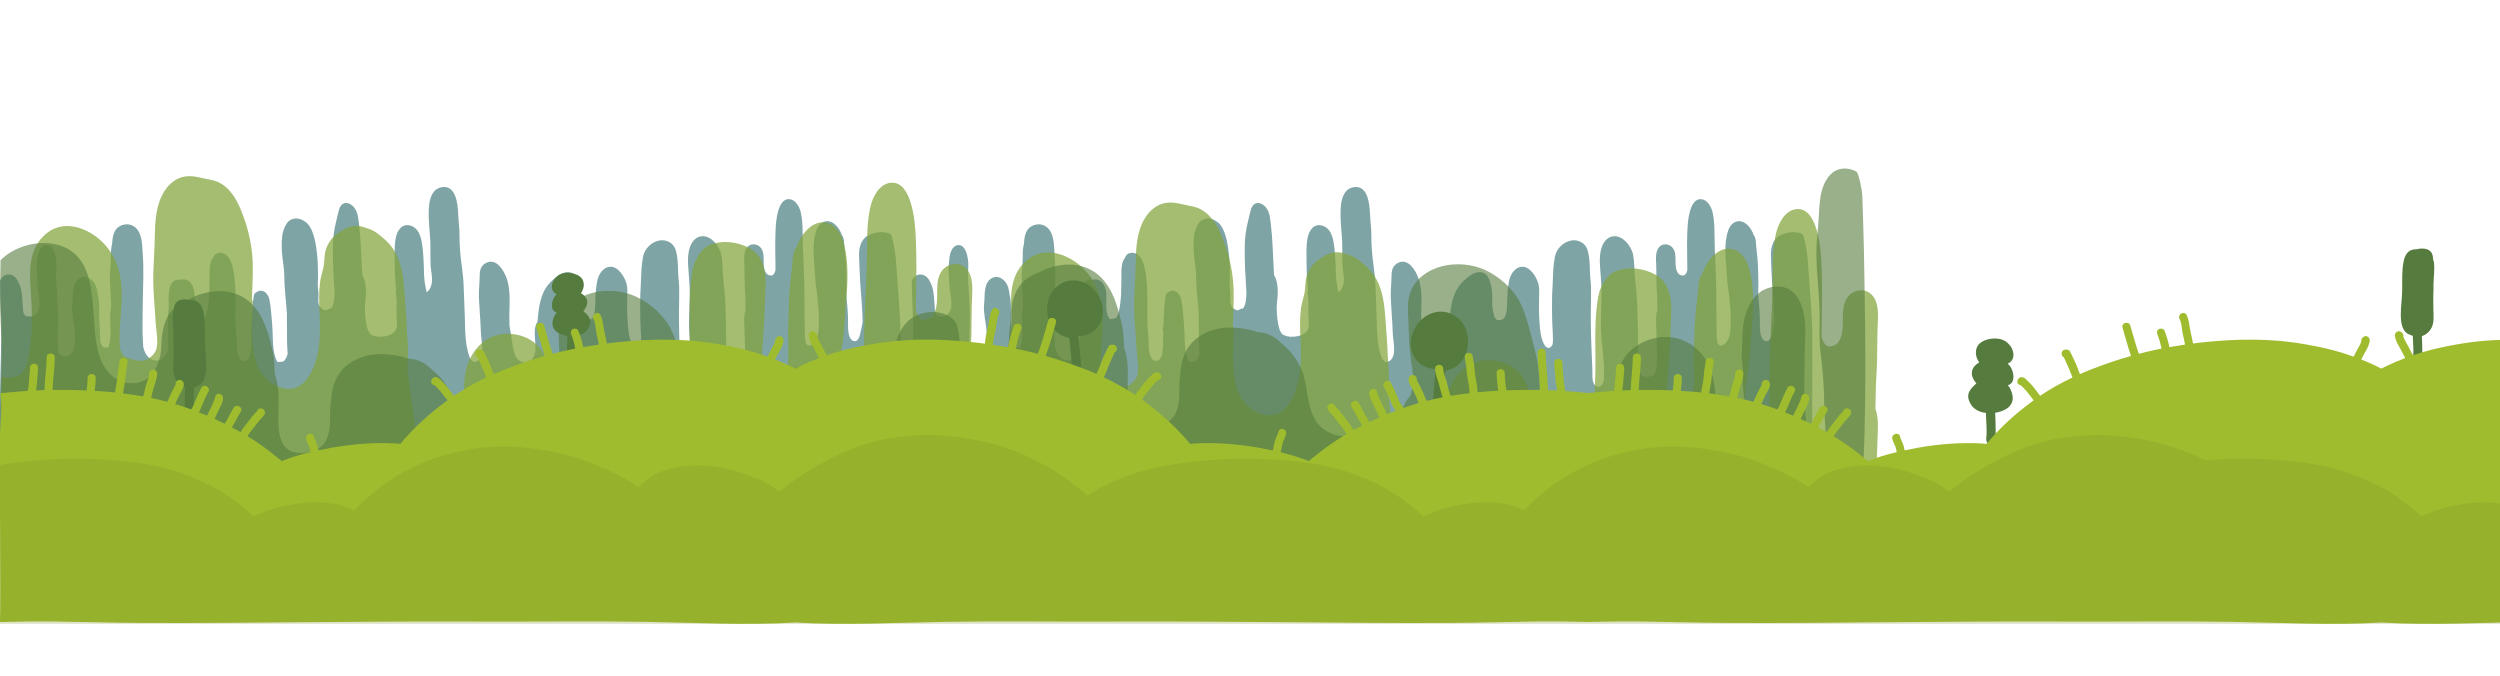 <?xml version="1.0" encoding="utf-8"?>
<!-- Generator: Adobe Illustrator 16.0.0, SVG Export Plug-In . SVG Version: 6.00 Build 0)  -->
<!DOCTYPE svg PUBLIC "-//W3C//DTD SVG 1.1//EN" "http://www.w3.org/Graphics/SVG/1.1/DTD/svg11.dtd">
<svg version="1.1" id="Layer_1" xmlns="http://www.w3.org/2000/svg" xmlns:xlink="http://www.w3.org/1999/xlink" x="0px" y="0px"
	 width="4435px" height="1200px" viewBox="0 0 4435 1200" enable-background="new 0 0 4435 1200" xml:space="preserve" class="scene-svg">
    <path class="parallax-item hills1" data-offset="3" fill="#7FA4A5" d="M3214.959,591.082c-0.727-43.68-5.319-87.169-8.029-130.745c-0.811-13.014-6.688-44.138-9.918-45.46
        c-12.915-5.29-27.931-3.383-39.956,3.226c-12.671,6.962-15.957,22.592-15.48,35.988c0.573,16.094,1.095,32.24,2.145,48.313
        c1.501,22.964,3.831,46.015,4.188,69.067c-1.548,7.188-2.667,14.427-4.557,21.548c-1.349,5.081-3.583,12.785-10.054,12.243
        c-6.888-0.58-9.731-9.787-10.518-15.521c-1.251-9.134-0.458-18.636-0.816-27.844c-0.392-10.037-1.156-20.022-2.291-30.003
        c-1.09-9.575-0.306-19.225-0.26-28.834c0.045-9.444-0.558-18.888-0.708-28.33c-0.167-10.332-1.236-20.856-2.435-31.114
        c-0.49-4.201-1.008-8.164-1.188-12.391c-0.193-4.559-0.788-9.217-3.188-13.18c-0.312-0.514-0.655-0.967-1.019-1.369
        c-0.413-1.195-0.854-2.389-1.354-3.574c-4.669-11.057-15.814-23.924-29.375-19.98c-9.21,2.677-13.826,12.534-16.019,21.216
        c-4.776,18.917-3.462,39.422-1.674,58.702c0.833,8.972,1.233,17.973,1.933,26.956c0.703,9.051,2.481,17.932,3.386,26.941
        c1.691,16.794,3.128,33.559,2.421,50.455c-0.476,11.319-1.473,26.946-11.974,33.617c-14.981,9.52-12.596-17.479-12.811-25.066
        c-1.086-38.437-0.099-76.897-2.123-115.308c-1.008-19.137-1.677-38.279-1.808-57.439c-0.082-11.884-0.53-23.672-3.052-35.319
        c-2.161-9.978-8.797-23.629-20.505-24.53c-11.46-0.88-16.863,11.211-19.612,20.374c-3.632,12.101-4.461,24.737-4.961,37.312
        c-0.679,17.054-0.508,34.146-0.216,51.214c-0.042,0.687-0.023,1.372,0.037,2.056c0.026,1.478,0.051,2.955,0.078,4.431
        c0.065,3.498,0.084,6.996,0.086,10.495c-0.375,1.496-0.845,2.926-1.39,4.161c-1.409,3.185-3.446,5.481-6.467,5.45
        c-3.02-0.03-6.646-1.456-8.478-3.957c-7.447-10.171-2.811-25.58-5.799-37.159c-2.168-8.399-8.204-14.103-16.938-14.272
        c-7.784-0.154-13.315,6.002-15.195,13.125c-2.258,8.56-1.061,17.942-0.833,26.708c0.27,10.342,0.204,20.686,0.449,31.027
        c0.25,10.565,1.307,20.993,1.313,31.568c0.003,4.833,0.121,9.651,0.257,14.471c-1.156,3.109-1.808,6.55-2.185,10.251
        c-0.606,5.957-0.083,12.474,0.078,18.468c0.188,7.031,0.38,14.077,0.711,21.103c0.644,13.71,0.842,27.518,0.699,41.235
        c-0.046,4.348-0.49,8.406-1.264,12.66c-0.683,3.764-2.401,9.263-5.689,11.651c-1.073,0.78-4.011,2.062-5.309,2.35
        c-1.323,0.293-2.794-0.19-4.17,0.066c-1.166,0.22-1.72,0.676-2.901,0.531c-4.701-0.579-8.349-2.473-10.277-6.774
        c-2.488-5.551-2.062-12.218-2.658-18.299c-0.729-7.425-1.088-15.017-1.245-22.481c-0.3-14.112-0.274-28.229-0.516-42.341
        c-0.25-14.61-0.746-29.169-1.342-43.763c-0.581-14.217-2.524-28.473-3.786-42.647c-1.208-13.576-0.631-27.008-3.254-40.431
        c-1.653-8.468-6.934-17.432-13.055-23.509c-5.894-5.848-13.482-10.04-21.733-9.309c-9.748,0.863-16.605,8.623-20.128,17.539
        c-4.186,10.588-4.621,23.327-3.865,34.553c0.854,12.645,2.058,25.25,2.618,37.923c1.189,26.838-2.134,53.515-0.65,80.347
        c1.453,26.253,6.487,52.915,5.074,79.215c-0.278,5.171-0.124,10.159-3.641,14.196c-2.516,2.891-6.272,4.296-10.056,2.262
        c-3.895-2.095-5.793-7.116-6.32-11.236c-0.738-5.754-0.21-11.774-0.472-17.569c-1.262-28.054-2.507-56.161-2.775-84.267
        c-0.138-14.384,0.091-28.709,0.315-43.088c0.102-6.543,0.152-13.052,0.027-19.595c-0.137-7.224-1.281-14.338-1.668-21.54
        c-0.619-11.584-0.288-23.001-2.229-34.455c-1.532-9.037-3.848-17.603-11.936-22.859c-17.433-11.328-39.892,1.475-46.563,19.119
        c-1.886,4.987-2.705,11.275-3.349,16.564c-0.747,6.15-1.431,12.404-1.511,18.603c-0.165,12.804-1.308,25.536-1.755,38.331
        c-0.472,13.41-0.13,26.96,0.007,40.379c0.141,13.727,1.577,27.463,1.47,41.167c-0.037,4.851-0.597,9.012-5.07,11.49
        c-1.36,0.752-0.585,1.245-2.191,1.304c-0.627,0.022-3.345-1.135-3.953-1.427c-2.241-1.07-3.979-4.293-5.156-6.563
        c-5.524-10.659-6.602-25.047-7.446-36.787c-0.997-13.872-1.133-27.783-0.871-41.694c0.194-10.346,1.389-21.646-2.408-31.519
        c-5.365-13.947-18.526-32.525-35.514-24.205c-3.621,1.775-7.481,5.787-9.615,9.164c-3.238,5.122-4.761,9.587-5.908,15.519
        c-2.357,12.181-2.921,24.417-3.121,36.842c-0.105,6.569-0.37,13.616-1.992,20.012c-0.979,3.861-2.606,7.807-6.062,9.652
        c-2.553,1.363-3.662,1.718-6.388,1.388c-3.499-0.424-3.393,0.621-5.703-2.138c-1.69-2.018-1.99-2.844-2.821-5.533
        c-0.782-2.525-1.347-5.029-1.906-7.649c-1.331-6.222-1.994-12.154-1.614-18.538c0.336-5.61,0.205-11.393-0.402-16.979
        c-1-9.181-2.994-19.501-8.114-27.25c-5.239-7.93-15.426-8.545-23.731-4.872c-8.537,3.777-16.029,10.625-22.339,17.364
        c-16.384,17.501-19.254,42.912-21.188,65.903c-0.065,0.78-0.118,1.561-0.179,2.342c-0.114,0.174-0.232,0.345-0.343,0.522
        c-5.797,9.371-4.934,20.517-4.083,31.198c0.896,11.255,2.434,25.497-5.18,34.924c-2.274,2.816-5.906,5.181-9.357,5.748
        c-4.43,0.734-7.368,0.004-11.346-1.98c-9.163-4.57-11.478-15.229-13.215-24.707c-2.309-12.613-3.75-25.347-6.264-37.93
        c-0.06-3.181-0.131-6.362-0.209-9.542c-0.575-23.099,3.005-48.334-3.545-70.928c-0.076-0.761-0.3-1.456-0.635-2.075
        c-0.272-0.849-0.555-1.694-0.857-2.534c-4.822-13.376-17.581-34.938-34.863-27.438c-9.653,4.188-12.693,12.443-12.731,22.375
        c-0.052,13.406-1.851,26.637-1.391,40.072c0.506,14.744,1.999,29.43,2.687,44.164c0.479,10.222,0.69,20.169,1.903,30.331
        c1.067,8.939,2.47,18.614,0.19,27.462c-1.383,5.371-5.701,11.395-11.752,11.837c-8.428,0.615-11.474-13.5-12.953-19.567
        c-3.188-13.06-4.138-26.642-4.584-40.042c-0.415-12.445-0.527-24.801-1.146-37.243c-0.709-14.235-1.001-28.488-1.674-42.724
        c-0.668-14.128-3-28.094-4.572-42.142c-1.543-13.786-2.587-27.645-2.508-41.523c0.077-13.549-1.962-26.771-2.458-40.252
        c-0.621-16.856-4.038-50.701-28.986-46.445c-24.428,4.167-23.603,37.888-23.064,56.358c0.394,13.585,2.205,27.076,2.693,40.655
        c0.502,13.916-0.131,27.85,0.545,41.765c0.593,12.179,5.228,26.166,0.229,37.993c-1.143,2.704-4.069,8.144-7.027,9.131
        c-0.229,0.076-0.395,0.146-0.52,0.209c0.069-0.156,0.103-0.391,0.018-0.725c-0.731-2.948-1.252-6.05-1.889-9.051
        c-2.801-13.171-2.676-26.817-3.058-40.226c-0.259-9.12-0.978-18.249-1.954-27.319c-1.55-14.39-4.381-34.257-19.992-40.077
        c-15.686-5.847-24.979,7.382-27.652,21.182c-2.819,14.546-1.943,29.328-1.906,44.049c0.034,13.59,0.639,27.213,1.752,40.758
        c0.242,2.943,0.57,5.906,0.931,8.878c-0.887,1.132-1.322,2.644-0.909,4.436c3.066,13.289,0.971,26.703,1.528,40.159
        c0.368,8.871,3.162,21.341-3.648,28.454c-5.091,5.318-13.218,7.916-20.276,8.382c-2.257,0.15-3.666,0.263-5.904,0.092
        c-0.978-0.075-2.062,0.468-2.954,0.357c-0.913-0.115-1.577-0.781-2.489-0.924c-0.85-0.136-1.619,0.29-2.441,0.073
        c-0.98-0.262-2.003-1.084-2.978-1.462c-0.679-0.266-1.169,0.108-1.843-0.18c-0.551-0.236-2.967-1.583-3.369-1.915
        c-3.07-2.532-5.127-7.826-6.179-11.691c-1.439-5.28-2.382-10.869-3.009-16.297c-0.769-6.646-1.264-12.872-1.161-19.588
        c0.078-5.127,0.701-10.293,1.25-15.346c1.329-12.275,1.117-26.125-3.58-37.638c-0.625-1.53-1.374-3.053-2.255-4.489
        c-0.15-2.338-0.301-4.676-0.446-7.015c-1.737-27.922-2.018-55.774-5.361-83.569c-1.126-9.362-1.868-19.634-7.309-27.658
        c-5.146-7.588-16.238-14.268-23.879-5.944c-2.958,3.222-4.271,7.83-5.263,11.988c-1.49,6.248-2.98,12.526-4.52,18.775
        c-3.49,14.161-5.114,28.551-5.324,43.119c-0.383,26.721,1.276,53.275,2.897,79.911c0.095,7.097-0.272,14.201-1.933,20.888
        c-0.775,3.125-2.031,6.346-4.219,8.672c-3.089,0.23-6.08,1.287-8.236,3.29c-4.506-0.187-9.089-2.815-11.467-6.436
        c-3.619-5.51-3.019-11.151-2.662-17.412c0.38-6.655-0.687-13.293-1.189-19.946c0.217-6.624,0.359-13.247,0.385-19.866
        c0.05-12.73-0.415-25.623-1.936-38.272c-1.386-11.521-2.93-22.947-6.812-33.934c-1.959-5.543-4.192-10.59-7.687-15.328
        c-3.246-4.402-7.695-7.326-12.6-9.602c-8.717-4.043-19.606-2.416-25.545,5.443c-4.964,6.568-8.006,15.792-9,23.92
        c-1.554,12.696-0.797,25.211,0.516,37.896c0.721,6.956,1.875,13.86,2.589,20.817c0.708,6.896,0.7,13.759,0.89,20.678
        c0.372,13.485,1.846,26.906,3.039,40.335c0.517,5.811,0.949,11.625,1.341,17.442c-0.121,9.5,0.118,19.045,0.2,28.498
        c0.114,13.163-0.189,26.331,0.941,39.463c0.101,1.166,0.186,2.332,0.264,3.496c-0.655,2.439-1.509,4.797-2.66,7.008
        c-0.963,1.85-2.7,4.517-4.829,6.564c-1.022,0.122-2.043,0.244-3.062,0.363c-1.819,0.216-4.537,0.602-7.11,0.68
        c-2.399-2.438-3.746-6.608-4.611-9.408c-1.513-4.895-2.506-9.969-3.046-15.064c-1.017-9.612-1.091-19.375-1.432-29.029
        c-0.357-10.147-1.26-20.129-2.167-30.229c-0.83-9.226-1.768-18.808-3.692-27.877c-1.432-6.747-6.71-14.393-14.256-14.941
        c-3.107-0.225-5.468,0.642-7.287,2.198c-0.956,0.197-1.873,0.534-2.625,1.132c-2.84,2.268-3.36,5.029-3.716,8.33
        c-0.56,5.205-1.639,10.371-1.951,15.56c-0.203,3.37-0.291,6.742-0.311,10.118c-1.081,8.341-0.74,17.045-1.161,25.217
        c-0.004,0.086-0.007,0.171-0.012,0.259c-1.492,1.676-2.177,4.157-1.021,6.764c0.215,0.484,0.42,0.973,0.616,1.464
        c0.019,0.062,0.035,0.128,0.054,0.19c-0.326,9.445-0.413,18.908-0.354,28.36c-1.014,7.221-1.08,15.616-5.613,21.548
        c-3.402,4.452-8.899,3.9-13.217,1.27c-1.841-2.238-2.665-5.066-3.961-7.752c-3.855-7.99-2.369-17.868-2.767-26.461
        c-0.454-9.833-2.061-19.615-2.287-29.446c-0.237-10.235-0.123-20.471-0.043-30.705c0.156-20.221,0.037-40.48-3.244-60.482
        c-1.816-11.07-4.902-25.434-14.806-32.23c-4.498-3.086-10.133-3.613-15.152-1.379c-3.307,1.472-5.311,4.444-6.638,7.744
        c-5.61,7.215-6.239,17.571-6.19,26.759c0.072,13.236-0.294,26.498-0.636,39.755c-0.206,2.747-0.44,5.493-0.729,8.237
        c-1.033,9.814-2.162,20.809-6.7,29.734c-0.273,0.535-0.582,1.111-0.929,1.688c-1.382,0.443-2.778,0.842-4.164,1.225
        c-2.158,0.593-4.369,1.135-6.603,1.363c-2.384-1.998-4.12-5.198-4.946-7.691c-3.875-11.719-1.21-25.167-2.079-37.27
        c-0.868-12.091-6.742-26.731-21.484-25.612c-1.219,0.093-2.282,0.384-3.217,0.821c-1.413-0.271-2.891-0.379-4.438-0.282
        c-16.351,1.024-17.022,24.243-16.831,36.187c0.072,4.476,0.45,8.856,0.195,13.35c-0.26,4.601-0.751,9.184-1.046,13.78
        c-0.62,9.664-0.34,19.429-0.305,29.112c0.04,10.965,0.024,21.929,0.003,32.894c-2.082,6.266-5.29,12.022-10.6,15.383
        c-2.714,1.718-5.749,2.577-8.815,2.716c-0.176-0.017-0.352-0.032-0.529-0.048c-1.639-0.141-3.304-0.28-4.962-0.469
        c-3.816-0.902-7.4-2.893-10.149-5.763c-4.606-4.805-7.109-11.368-8.748-17.886c-0.041-1.051-0.079-2.102-0.124-3.153
        c-0.337-7.756-0.741-15.508-1.156-23.258c-0.012-18.597,0.234-37.204,0.546-55.781c0.459-27.462,1.962-54.95-0.075-82.385
        c-1.266-17.048-0.481-42.934-19.135-51.126c-7.903-3.471-17.609-1.715-24.316,3.247c-5.731,4.239-8.651,11.506-9.764,18.375
        c-0.577,3.565-0.902,7.147-1.08,10.739c-0.501,2.055-0.882,3.915-1.141,5.438c-1.174,6.883-1.18,13.825-1.139,20.785
        c0.044,7.162-0.583,14.098-1.161,21.218c-1.119,13.792-0.012,27.288,0.792,41.045c0.471,8.042,0.854,16.085,1.011,24.132
        c-4.854,21.217,1.793,44.221-3.258,65.438c-0.427,1.795-0.952,3.646-1.618,5.454c-1.894,1.297-4.083,1.719-6.826,1.004
        c-4.435-1.155-6.479-5.374-7.713-9.94c-0.369-14.793-1.337-29.564-1.89-44.349c-0.492-13.174,0.835-26.912-2.674-39.738
        c-0.27-2.319-0.602-4.635-1.032-6.948c-1.43-7.708-4.141-14.448-10.322-19.585c-5.083-4.224-11.795-6.33-18.12-3.615
        c-15.35,6.591-14.523,26.404-15.095,40.18c-0.178,4.285-0.937,8.513-0.949,12.812c-0.014,4.962,0.563,9.911,1.256,14.813
        c0.188,3.154,0.575,6.337,1.356,9.363c0.975,6.763,1.871,13.521,2.278,20.372c0.778,13.101,2.144,36.837-13.781,41.886
        c-5.37,1.7-11.573-0.062-14.075-5.39c-1.66-3.537-1.561-7.567-1.898-11.4c-0.33-3.735-0.601-7.477-0.85-11.22
        c0.398-15.438,0.887-30.871,0.625-46.318c-0.375-22.009-1.721-43.979-3.287-65.93c0.125-5.585,0.361-11.181,0.676-16.796
        c0.542-9.601-0.688-20.381-4.455-29.273c-1.739-4.106-4.287-8.29-8.587-10.041c-4.325-1.763-9.002-0.562-12.351,2.593
        c-8.785,8.271-8.282,23.643-9.43,34.711c-0.478,4.619,0.103,9.382,0.424,14c0.377,5.427,0.402,10.85,0.681,16.277
        c0.52,10.152,2.707,20.119,3.568,30.23c0.77,9.044,0.061,18.061-6.844,24.686c-0.771,0.742-1.649,1.473-2.6,2.146
        c-1.878,0.667-3.92,1.046-6.095,1.091c-2.622,0.054-5.93,0.319-8.167-0.454c-0.626-0.217-1.338-0.677-2.07-1.252
        c-1.09-1.348-1.906-2.928-2.372-4.54c-1.12-3.879-1.089-8.354-1.394-12.366c-0.421-5.572-0.655-11.161-1.257-16.718
        c-0.615-5.667-1.322-11.351-3.021-16.814c-0.706-2.272-1.596-4.487-2.67-6.547c-3.082-8.365-9.518-15.927-18.802-15.669
        c-6.917,0.191-11.509,4.791-14.666,10.558c0.012,12.165,0.225,24.328,0.81,36.481c1.043,21.667,1.948,43.188,1.546,64.895
        c-0.094,5.059-0.206,10.115-0.327,15.17c-8.568,4.827-21.779,7.292-22.282-22.943c-0.728-43.68-5.319-87.169-8.029-130.745
        c-0.811-13.014-6.688-44.138-9.917-45.46c-12.916-5.29-27.932-3.383-39.957,3.226c-12.67,6.962-15.957,22.592-15.48,35.988
        c0.573,16.094,1.095,32.24,2.144,48.313c1.5,22.964,3.831,46.015,4.189,69.067c-1.548,7.188-2.667,14.427-4.557,21.548
        c-1.349,5.081-3.583,12.785-10.054,12.243c-6.887-0.58-9.731-9.787-10.517-15.521c-1.251-9.134-0.459-18.636-0.816-27.844
        c-0.392-10.037-1.156-20.022-2.292-30.003c-1.089-9.575-0.306-19.225-0.26-28.834c0.044-9.444-0.557-18.888-0.709-28.33
        c-0.166-10.332-1.235-20.856-2.433-31.114c-0.491-4.201-1.008-8.164-1.188-12.391c-0.194-4.559-0.789-9.217-3.19-13.18
        c-0.312-0.514-0.655-0.967-1.02-1.369c-0.412-1.195-0.851-2.389-1.352-3.574c-4.67-11.057-15.814-23.924-29.375-19.98
        c-9.209,2.677-13.826,12.534-16.019,21.216c-4.776,18.917-3.463,39.422-1.673,58.702c0.833,8.972,1.233,17.973,1.932,26.956
        c0.703,9.051,2.481,17.932,3.386,26.941c1.691,16.794,3.128,33.559,2.42,50.455c-0.476,11.319-1.473,26.946-11.973,33.617
        c-14.982,9.52-12.596-17.479-12.811-25.066c-1.087-38.437-0.098-76.897-2.123-115.308c-1.009-19.137-1.678-38.279-1.808-57.439
        c-0.081-11.884-0.531-23.672-3.052-35.319c-2.16-9.978-8.796-23.629-20.505-24.53c-11.459-0.88-16.863,11.211-19.612,20.374
        c-3.632,12.101-4.461,24.737-4.961,37.312c-0.678,17.054-0.508,34.146-0.215,51.214c-0.042,0.687-0.024,1.372,0.036,2.056
        c0.027,1.478,0.052,2.955,0.079,4.431c0.065,3.498,0.084,6.996,0.085,10.495c-0.374,1.496-0.843,2.926-1.389,4.161
        c-1.409,3.185-3.445,5.481-6.467,5.45c-3.02-0.03-6.646-1.456-8.476-3.957c-7.448-10.171-2.812-25.58-5.801-37.159
        c-2.168-8.399-8.203-14.103-16.938-14.272c-7.785-0.154-13.316,6.002-15.196,13.125c-2.257,8.56-1.06,17.942-0.833,26.708
        c0.269,10.342,0.204,20.686,0.448,31.027c0.25,10.565,1.307,20.993,1.313,31.568c0.004,4.833,0.122,9.651,0.258,14.471
        c-1.157,3.109-1.808,6.55-2.184,10.251c-0.606,5.957-0.083,12.474,0.077,18.468c0.188,7.031,0.38,14.077,0.71,21.103
        c0.644,13.71,0.842,27.518,0.7,41.235c-0.046,4.348-0.49,8.406-1.264,12.66c-0.683,3.764-2.401,9.263-5.69,11.651
        c-1.074,0.78-4.01,2.062-5.308,2.35c-1.324,0.293-2.794-0.19-4.17,0.066c-1.166,0.22-1.719,0.676-2.902,0.531
        c-4.701-0.579-8.348-2.473-10.275-6.774c-2.49-5.551-2.063-12.218-2.66-18.299c-0.729-7.425-1.086-15.017-1.246-22.481
        c-0.298-14.112-0.274-28.229-0.517-42.341c-0.25-14.61-0.746-29.169-1.342-43.763c-0.58-14.217-2.523-28.473-3.786-42.647
        c-1.207-13.576-0.63-27.008-3.253-40.431c-1.654-8.468-6.935-17.432-13.056-23.509c-5.893-5.848-13.482-10.04-21.733-9.309
        c-9.748,0.863-16.604,8.623-20.128,17.539c-4.186,10.588-4.621,23.327-3.865,34.553c0.852,12.645,2.057,25.25,2.618,37.923
        c1.188,26.838-2.135,53.515-0.651,80.347c1.453,26.253,6.488,52.915,5.074,79.215c-0.278,5.171-0.123,10.159-3.639,14.196
        c-2.516,2.891-6.273,4.296-10.056,2.262c-3.895-2.095-5.792-7.116-6.32-11.236c-0.738-5.754-0.209-11.774-0.471-17.569
        c-1.263-28.054-2.508-56.161-2.776-84.267c-0.138-14.384,0.091-28.709,0.315-43.088c0.103-6.543,0.153-13.052,0.029-19.595
        c-0.138-7.224-1.281-14.338-1.667-21.54c-0.621-11.584-0.289-23.001-2.23-34.455c-1.533-9.037-3.848-17.603-11.937-22.859
        c-17.432-11.328-39.891,1.475-46.563,19.119c-1.886,4.987-2.704,11.275-3.347,16.564c-0.748,6.15-1.431,12.404-1.511,18.603
        c-0.165,12.804-1.308,25.536-1.755,38.331c-0.471,13.41-0.13,26.96,0.008,40.379c0.14,13.727,1.576,27.463,1.47,41.167
        c-0.037,4.851-0.597,9.012-5.071,11.49c-1.36,0.752-0.584,1.245-2.192,1.304c-0.626,0.022-3.343-1.135-3.952-1.427
        c-2.242-1.07-3.98-4.293-5.156-6.563c-5.524-10.659-6.602-25.047-7.446-36.787c-0.997-13.872-1.133-27.783-0.872-41.694
        c0.196-10.346,1.39-21.646-2.408-31.519c-5.366-13.947-18.528-32.525-35.513-24.205c-3.622,1.775-7.48,5.787-9.616,9.164
        c-3.238,5.122-4.76,9.587-5.908,15.519c-2.357,12.181-2.92,24.417-3.12,36.842c-0.106,6.569-0.371,13.616-1.993,20.012
        c-0.98,3.861-2.607,7.807-6.062,9.652c-2.554,1.363-3.663,1.718-6.388,1.388c-3.498-0.424-3.392,0.621-5.704-2.138
        c-1.689-2.018-1.989-2.844-2.821-5.533c-0.782-2.525-1.345-5.029-1.906-7.649c-1.33-6.222-1.994-12.154-1.613-18.538
        c0.334-5.61,0.204-11.393-0.404-16.979c-1-9.181-2.994-19.501-8.113-27.25c-5.24-7.93-15.426-8.545-23.733-4.872
        c-8.537,3.777-16.03,10.625-22.338,17.364c-16.383,17.501-19.254,42.912-21.188,65.903c-0.065,0.78-0.119,1.561-0.179,2.342
        c-0.114,0.174-0.232,0.345-0.342,0.522c-5.796,9.371-4.934,20.517-4.083,31.198c0.896,11.255,2.434,25.497-5.179,34.924
        c-2.275,2.816-5.907,5.181-9.358,5.748c-4.431,0.734-7.369,0.004-11.347-1.98c-9.163-4.57-11.479-15.229-13.214-24.707
        c-2.31-12.613-3.75-25.347-6.263-37.93c-0.06-3.181-0.132-6.362-0.21-9.542c-0.576-23.099,3.005-48.334-3.544-70.928
        c-0.077-0.761-0.3-1.456-0.636-2.075c-0.272-0.849-0.554-1.694-0.857-2.534c-4.822-13.376-17.581-34.938-34.864-27.438
        c-9.652,4.188-12.692,12.443-12.73,22.375c-0.052,13.406-1.851,26.637-1.391,40.072c0.506,14.744,1.998,29.43,2.686,44.164
        c0.478,10.222,0.691,20.169,1.904,30.331c1.067,8.939,2.469,18.614,0.19,27.462c-1.382,5.371-5.702,11.395-11.752,11.837
        c-8.427,0.615-11.474-13.5-12.954-19.567c-3.187-13.06-4.136-26.642-4.583-40.042c-0.415-12.445-0.528-24.801-1.146-37.243
        c-0.708-14.235-1-28.488-1.673-42.724c-0.668-14.128-3-28.094-4.572-42.142c-1.543-13.786-2.586-27.645-2.507-41.523
        c0.077-13.549-1.962-26.771-2.458-40.252c-0.621-16.856-4.038-50.701-28.985-46.445c-24.429,4.167-23.603,37.888-23.065,56.358
        c0.395,13.585,2.205,27.076,2.694,40.655c0.501,13.916-0.131,27.85,0.545,41.765c0.593,12.179,5.227,26.166,0.228,37.993
        c-1.142,2.704-4.068,8.144-7.026,9.131c-0.229,0.076-0.396,0.146-0.52,0.209c0.068-0.156,0.102-0.391,0.018-0.725
        c-0.732-2.948-1.252-6.05-1.89-9.051c-2.799-13.171-2.675-26.817-3.056-40.226c-0.259-9.12-0.978-18.249-1.954-27.319
        c-1.549-14.39-4.381-34.257-19.991-40.077c-15.686-5.847-24.98,7.382-27.654,21.182c-2.819,14.546-1.943,29.328-1.905,44.049
        c0.034,13.59,0.638,27.213,1.75,40.758c0.242,2.943,0.571,5.906,0.931,8.878c-0.885,1.132-1.321,2.644-0.909,4.436
        c3.066,13.289,0.969,26.703,1.528,40.159c0.368,8.871,3.162,21.341-3.648,28.454c-5.091,5.318-13.22,7.916-20.277,8.382
        c-2.258,0.15-3.666,0.263-5.904,0.092c-0.978-0.075-2.063,0.468-2.954,0.357c-0.913-0.115-1.577-0.781-2.49-0.924
        c-0.849-0.136-1.618,0.29-2.44,0.073c-0.981-0.262-2.003-1.084-2.977-1.462c-0.678-0.266-1.169,0.108-1.844-0.18
        c-0.55-0.236-2.965-1.583-3.369-1.915c-3.07-2.532-5.127-7.826-6.18-11.691c-1.439-5.28-2.381-10.869-3.009-16.297
        c-0.769-6.646-1.264-12.872-1.161-19.588c0.079-5.127,0.701-10.293,1.25-15.346c1.331-12.275,1.117-26.125-3.58-37.638
        c-0.625-1.53-1.373-3.053-2.255-4.489c-0.149-2.338-0.301-4.676-0.446-7.015c-1.738-27.922-2.018-55.774-5.361-83.569
        c-1.126-9.362-1.868-19.634-7.309-27.658c-5.145-7.588-16.238-14.268-23.88-5.944c-2.958,3.222-4.271,7.83-5.262,11.988
        c-1.49,6.248-2.98,12.526-4.519,18.775c-3.491,14.161-5.115,28.551-5.324,43.119c-0.384,26.721,1.276,53.275,2.896,79.911
        c0.096,7.097-0.271,14.201-1.933,20.888c-0.775,3.125-2.031,6.346-4.22,8.672c-3.089,0.23-6.079,1.287-8.235,3.29
        c-4.506-0.187-9.089-2.815-11.467-6.436c-3.618-5.51-3.02-11.151-2.662-17.412c0.38-6.655-0.688-13.293-1.19-19.946
        c0.217-6.624,0.358-13.247,0.385-19.866c0.05-12.73-0.414-25.623-1.936-38.272c-1.386-11.521-2.931-22.947-6.812-33.934
        c-1.959-5.543-4.192-10.59-7.686-15.328c-3.247-4.402-7.695-7.326-12.601-9.602c-8.717-4.043-19.606-2.416-25.544,5.443
        c-4.965,6.568-8.006,15.792-9,23.92c-1.553,12.696-0.797,25.211,0.516,37.896c0.721,6.956,1.875,13.86,2.589,20.817
        c0.708,6.896,0.7,13.759,0.891,20.678c0.371,13.485,1.845,26.906,3.038,40.335c0.518,5.811,0.95,11.625,1.341,17.442
        c-0.12,9.5,0.118,19.045,0.2,28.498c0.114,13.163-0.189,26.331,0.942,39.463c0.1,1.166,0.185,2.332,0.263,3.496
        c-0.654,2.439-1.509,4.797-2.659,7.008c-0.964,1.85-2.701,4.517-4.83,6.564c-1.021,0.122-2.042,0.244-3.061,0.363
        c-1.819,0.216-4.537,0.602-7.11,0.68c-2.399-2.438-3.747-6.608-4.612-9.408c-1.513-4.895-2.506-9.969-3.045-15.064
        c-1.018-9.612-1.092-19.375-1.433-29.029c-0.356-10.147-1.26-20.129-2.167-30.229c-0.83-9.226-1.768-18.808-3.691-27.877
        c-1.432-6.747-6.711-14.393-14.257-14.941c-3.107-0.225-5.466,0.642-7.286,2.198c-0.955,0.197-1.873,0.534-2.625,1.132
        c-2.84,2.268-3.361,5.029-3.716,8.33c-0.561,5.205-1.639,10.371-1.951,15.56c-0.203,3.37-0.291,6.742-0.311,10.118
        c-1.081,8.341-0.74,17.045-1.161,25.217c-0.005,0.086-0.007,0.171-0.012,0.259c-1.491,1.676-2.177,4.157-1.021,6.764
        c0.215,0.484,0.42,0.973,0.616,1.464c0.019,0.062,0.035,0.128,0.054,0.19c-0.326,9.445-0.412,18.908-0.353,28.36
        c-1.014,7.221-1.08,15.616-5.614,21.548c-3.402,4.452-8.899,3.9-13.217,1.27c-1.841-2.238-2.666-5.066-3.962-7.752
        c-3.854-7.99-2.369-17.868-2.767-26.461c-0.453-9.833-2.06-19.615-2.286-29.446c-0.238-10.235-0.124-20.471-0.044-30.705
        c0.156-20.221,0.036-40.48-3.244-60.482c-1.815-11.07-4.902-25.434-14.806-32.23c-4.498-3.086-10.133-3.613-15.152-1.379
        c-3.307,1.472-5.311,4.444-6.637,7.744c-5.609,7.215-6.24,17.571-6.19,26.759c0.072,13.236-0.294,26.498-0.637,39.755
        c-0.205,2.747-0.439,5.493-0.729,8.237c-1.033,9.814-2.162,20.809-6.701,29.734c-0.272,0.535-0.582,1.111-0.929,1.688
        c-1.382,0.443-2.778,0.842-4.163,1.225c-2.158,0.593-4.369,1.135-6.603,1.363c-2.384-1.998-4.121-5.198-4.946-7.691
        c-3.875-11.719-1.21-25.167-2.079-37.27c-0.868-12.091-6.742-26.731-21.484-25.612c-1.22,0.093-2.283,0.384-3.217,0.821
        c-1.413-0.271-2.891-0.379-4.438-0.282c-16.351,1.024-17.022,24.243-16.83,36.187c0.072,4.476,0.45,8.856,0.196,13.35
        c-0.26,4.601-0.752,9.184-1.047,13.78c-0.619,9.664-0.339,19.429-0.304,29.112c0.039,10.965,0.024,21.929,0.002,32.894
        c-2.082,6.266-5.289,12.022-10.599,15.383c-2.713,1.718-5.75,2.577-8.815,2.716c-0.176-0.017-0.352-0.032-0.528-0.048
        c-1.64-0.141-3.305-0.28-4.962-0.469c-3.816-0.902-7.4-2.893-10.149-5.763c-4.606-4.805-7.109-11.368-8.748-17.886
        c-0.041-1.051-0.079-2.102-0.124-3.153c-0.337-7.756-0.741-15.508-1.157-23.258c-0.011-18.597,0.234-37.204,0.546-55.781
        c0.459-27.462,1.962-54.95-0.074-82.385c-1.266-17.048-0.482-42.934-19.135-51.126c-7.904-3.471-17.61-1.715-24.317,3.247
        c-5.731,4.239-8.652,11.506-9.764,18.375c-0.577,3.565-0.901,7.147-1.08,10.739c-0.501,2.055-0.882,3.915-1.141,5.438
        c-1.174,6.883-1.18,13.825-1.138,20.785c0.044,7.162-0.583,14.098-1.161,21.218c-1.119,13.792-0.012,27.288,0.791,41.045
        c0.47,8.042,0.853,16.085,1.012,24.132c-4.854,21.217,1.793,44.221-3.258,65.438c-0.427,1.795-0.952,3.646-1.618,5.454
        c-1.894,1.297-4.083,1.719-6.826,1.004c-4.436-1.155-6.479-5.374-7.713-9.94c-0.369-14.793-1.338-29.564-1.89-44.349
        c-0.492-13.174,0.836-26.912-2.674-39.738c-0.27-2.319-0.602-4.635-1.032-6.948c-1.43-7.708-4.142-14.448-10.322-19.585
        c-5.083-4.224-11.795-6.33-18.12-3.615c-15.349,6.591-14.523,26.404-15.095,40.18c-0.177,4.285-0.937,8.513-0.948,12.812
        c-0.014,4.962,0.562,9.911,1.254,14.813c0.189,3.154,0.576,6.337,1.357,9.363c0.975,6.763,1.871,13.521,2.277,20.372
        c0.779,13.101,2.145,36.837-13.78,41.886c-5.37,1.7-11.573-0.062-14.075-5.39c-1.661-3.537-1.561-7.567-1.899-11.4
        c-0.33-3.735-0.601-7.477-0.85-11.22c0.399-15.438,0.888-30.871,0.625-46.318c-0.375-22.009-1.721-43.979-3.286-65.93
        c0.125-5.585,0.36-11.181,0.676-16.796c0.542-9.601-0.689-20.381-4.455-29.273c-1.739-4.106-4.287-8.29-8.587-10.041
        c-4.325-1.763-9.003-0.562-12.351,2.593c-8.785,8.271-8.282,23.643-9.429,34.711c-0.478,4.619,0.102,9.382,0.424,14
        c0.378,5.427,0.403,10.85,0.681,16.277c0.519,10.152,2.707,20.119,3.568,30.23c0.77,9.044,0.061,18.061-6.843,24.686
        c-0.772,0.742-1.65,1.473-2.6,2.146c-1.878,0.667-3.92,1.046-6.095,1.091c-2.623,0.054-5.93,0.319-8.167-0.454
        c-0.627-0.217-1.338-0.677-2.07-1.252c-1.088-1.348-1.905-2.928-2.371-4.54c-1.12-3.879-1.089-8.354-1.394-12.366
        c-0.421-5.572-0.655-11.161-1.257-16.718c-0.615-5.667-1.322-11.351-3.021-16.814c-0.707-2.272-1.596-4.487-2.67-6.547
        c-3.082-8.365-9.519-15.927-18.802-15.669c-6.918,0.191-11.51,4.791-14.667,10.558c0.012,12.165,0.225,24.328,0.811,36.481
        c1.043,21.667,1.947,43.188,1.545,64.895c-0.799,43.083-2.825,86.026-2.358,129.137c0.222,20.437,0.621,40.87,1.116,61.302
        c0.339,2.778,0.697,5.549,1.086,8.308c1.241,8.785,16.931,53.718,16.931,53.718l3194.853-1.939
        C3214.056,849.379,3215.706,635.96,3214.959,591.082z M594.771,548.336c-0.366-0.143-0.733-0.281-1.117-0.395
        c0.477-0.771,0.919-1.562,1.311-2.381C594.885,546.486,594.833,547.41,594.771,548.336z"/>

	<path class="hills2 parallax-item" data-offset="2" opacity="0.73" fill="#82A53C" d="M3388.558,852.544c-0.284,13.428-0.93,27.083-2.238,40.437
    c-1.072,10.939-0.307,22.93-4.786,32.915c-3.469,7.736-10.027,11.143-18.479,12.183c-2.129,0.261-3.124-0.561-5.221-0.954
    c-2.478-0.463-5.119,0.405-7.501-0.12c-2.338-0.519-7.62-2.822-9.551-4.227c-5.912-4.297-9.003-14.188-10.233-20.959
    c-1.391-7.65-2.192-14.948-2.274-22.77c-0.255-24.672,0.101-49.506,1.26-74.166c0.595-12.642,0.94-25.312,1.28-37.958
    c0.287-10.783,1.228-22.506,0.138-33.219c-0.676-6.655-1.847-12.845-3.928-18.439c0.243-8.667,0.456-17.334,0.461-26.028
    c0.012-19.018,1.914-37.777,2.363-56.779c0.438-18.602,0.322-37.206,0.806-55.809c0.408-15.766,2.564-32.641-1.498-48.036
    c-3.381-12.814-13.33-23.886-27.332-23.61c-15.711,0.307-26.563,10.565-30.463,25.672c-5.376,20.826,2.959,48.541-10.432,66.836
    c-3.294,4.499-9.816,7.063-15.252,7.116c-5.434,0.057-9.097-4.071-11.629-9.8c-0.981-2.224-1.827-4.794-2.498-7.486
    c0.002-6.295,0.035-12.584,0.15-18.875c0.049-2.655,0.095-5.313,0.144-7.972c0.107-1.228,0.142-2.461,0.065-3.696
    c0.526-30.702,0.833-61.441-0.388-92.115c-0.9-22.616-2.391-45.345-8.923-67.11c-4.944-16.484-14.665-38.23-35.275-36.646
    c-21.062,1.619-32.999,26.174-36.884,44.12c-4.535,20.949-5.343,42.153-5.486,63.528c-0.236,34.462-1.438,68.892-3.255,103.312
    c-3.643,69.086-1.865,138.264-3.819,207.399c-0.384,13.646,3.908,62.209-23.04,45.087c-18.887-11.999-20.681-40.105-21.535-60.467
    c-1.274-30.389,1.311-60.544,4.354-90.751c1.629-16.205,4.826-32.181,6.092-48.461c1.256-16.156,1.976-32.344,3.475-48.481
    c3.216-34.677,5.58-71.559-3.011-105.584c-3.945-15.617-12.245-33.344-28.812-38.16c-24.394-7.093-44.438,16.051-52.838,35.938
    c-0.899,2.129-1.689,4.276-2.432,6.426c-0.656,0.725-1.273,1.538-1.831,2.465c-4.32,7.125-5.39,15.504-5.737,23.703
    c-0.326,7.603-1.253,14.73-2.138,22.289c-2.155,18.448-4.079,37.378-4.378,55.961c-0.271,16.984-1.354,33.968-1.274,50.955
    c0.082,17.284,1.489,34.644-0.471,51.863c-2.041,17.952-3.415,35.912-4.116,53.967c-0.645,16.561,0.779,33.652-1.47,50.082
    c-1.413,10.314-6.528,26.874-18.916,27.913c-11.642,0.978-15.66-12.879-18.084-22.017c-3.398-12.808-5.412-25.832-8.194-38.758
    c0.64-41.468,4.833-82.924,7.53-124.229c1.89-28.912,2.827-57.955,3.857-86.899c0.859-24.097-5.055-52.206-27.843-64.73
    c-21.632-11.888-48.639-15.317-71.87-5.803c-11.782,4.825-19.505,17.015-24.714,27.926c-5.404,11.327-6.539,23.939-7.928,36.245
    c-3.147,27.894-2.57,56.153-2.241,84.2c0.394,33.621-1.339,67.117-3.337,100.667c-1.7,28.497-1.613,56.452,0.544,84.68
    c-0.984,16.688-1.437,33.396-1.612,50.113c-18.635,0.727-37.314,1.193-55.938,0.817c-15.991-0.322-32.472-2.241-48.189,1.355
    c-0.388-12.794-0.91-25.586-1.312-38.378c-0.633-20.198-0.583-40.344-1.895-60.519c-1.22-18.793-1.861-37.497-4.139-56.219
    c-2.016-16.576-5.163-33.317-15.538-46.832c-16.652-21.692-45.498-29.953-71.771-25.598c-30.13,4.997-51.507,31.077-59.358,59.34
    c-7.924,28.534-2.862,58.709-1.727,87.743c0.957,24.492,1.583,58.38-24.954,69.946c-9.957,4.34-21.706,4.486-31.271-0.99
    c-12.011-6.876-21.021-21.345-26.332-33.727c-6.106-14.238-8.516-29.965-10.599-45.212c-2.603-19.055-5.358-38.094-7.792-57.171
    c-0.804-6.295-1.563-12.6-2.299-18.905c1.06-10.337,1.18-20.863,1.143-31.416c-0.043-12.272-1.25-24.456-1.915-36.722
    c-0.717-13.165-1.154-26.379-2.275-39.514c-3.512-41.093-1.735-87.811-33.367-118.396c-3.385-3.272-6.889-6.343-10.521-9.175
    c-7.515-7.055-16.317-11.999-25.742-14.578c-3.238-1.183-6.564-2.174-9.99-2.943c-8.955-2.011-17.975-0.438-26.128,3.244
    c-2.189,0.99-4.24,2.314-6.159,3.868c-8.819,4.205-16.624,10.359-22.055,18.63c-3.466,5.279-6.732,11.537-8.281,17.652
    c-1.803,7.127-1.758,14.579-2.4,21.857c-0.651,7.363-3.039,14.499-4.848,21.634c-2.146,8.469-3.062,16.837-3.576,25.53
    c-1.054,17.819,0.285,35.647,0.781,53.46c0.81,29.071-0.396,61.316-12.947,88.148c-5.494,11.746-13.649,23.838-25.319,30.16
    c-11.858,6.424-26.319,4.868-38.164-0.778c-54.667-26.052-42.654-99.621-42.551-148.745c0.004-2.063-0.571-3.754-1.506-5.088
    c0.213-6.603,0.442-13.207,0.689-19.81c0.734-19.707,1.765-39.716-0.125-59.382c-1.824-19.007-5.592-37.706-11.485-55.877
    c-10.179-31.378-25.499-70.681-62.107-77.034c-16.618-2.885-33.853-9.667-50.77-4.837c-12.932,3.692-23.112,12.519-30.488,23.572
    c-15.874,23.789-17.442,53.216-17.925,80.84c-0.37,21.099-1.822,42.184-2.63,63.268c-0.795,20.749,0.715,41.155,2.219,61.819
    c0.7,9.634,1.087,19.289,1.848,28.922c0.664,8.388,2.016,16.718,2.547,25.111c0.441,6.989,0.664,14.365-1.214,21.176
    c-1.963,7.127-6.201,11.189-11.742,15.773c-5.475,4.528-10.802,5.916-17.85,5.409c-3.761-0.271-7.401-1.248-11.055-2.18
    c-3.604-0.917-7.399-1.44-10.872-2.867c-15.131-6.219-13.828-23.476-13.757-37.365c0.189-36.497,7.75-72.574,0.698-108.908
    c-6.214-32.021-24.363-59.306-52.79-75.722c-13.089-7.559-27.936-12.472-43.137-12.009c-16.165,0.491-30.183,7.65-41.268,19.267
    c-24.395,25.562-23.417,60.364-21.183,93.26c2.63,38.722-26.868,197.044-26.345,245.264c0.022,2.109,7.021,80.74-27.942,83.486
    c-2.344-0.933-4.982-2.211-6.228-3.117c-5.912-4.296-9.002-14.188-10.232-20.958c-1.39-7.65-2.192-14.948-2.274-22.771
    c-0.254-24.672,0.1-49.505,1.26-74.167c0.594-12.641,0.94-25.312,1.279-37.956c0.287-10.783,1.227-22.506,0.137-33.219
    c-0.675-6.656-1.846-12.845-3.927-18.439c0.243-8.667,0.456-17.334,0.461-26.028c0.011-19.019,1.914-37.778,2.363-56.78
    c0.439-18.601,0.324-37.206,0.806-55.808c0.409-15.767,2.564-32.641-1.498-48.037c-3.381-12.814-13.33-23.886-27.331-23.61
    c-15.711,0.307-26.565,10.564-30.465,25.672c-5.375,20.827,2.959,48.541-10.431,66.837c-3.293,4.498-9.816,7.062-15.252,7.116
    c-5.433,0.057-9.096-4.072-11.628-9.8c-0.981-2.224-1.827-4.795-2.499-7.486c0.002-6.295,0.035-12.584,0.152-18.875
    c0.049-2.655,0.093-5.313,0.143-7.972c0.107-1.228,0.14-2.461,0.065-3.696c0.526-30.701,0.833-61.44-0.388-92.115
    c-0.901-22.616-2.391-45.345-8.923-67.109c-4.944-16.484-14.666-38.23-35.276-36.646c-21.062,1.619-32.998,26.174-36.883,44.12
    c-4.535,20.949-5.343,42.153-5.487,63.528c-0.236,34.461-1.438,68.892-3.254,103.311c-3.644,69.087-1.866,138.264-3.82,207.399
    c-0.384,13.646,3.909,62.209-23.04,45.087c-18.886-12-20.68-40.105-21.535-60.467c-1.274-30.389,1.311-60.544,4.353-90.751
    c1.629-16.205,4.827-32.181,6.093-48.461c1.255-16.157,1.976-32.344,3.474-48.481c3.217-34.677,5.581-71.56-3.011-105.584
    c-3.944-15.617-12.244-33.344-28.811-38.16c-24.394-7.093-44.437,16.051-52.837,35.939c-0.899,2.129-1.69,4.275-2.432,6.426
    c-0.657,0.725-1.274,1.538-1.832,2.464c-4.321,7.125-5.39,15.504-5.738,23.704c-0.325,7.602-1.253,14.73-2.137,22.288
    c-2.156,18.448-4.079,37.379-4.379,55.961c-0.271,16.984-1.353,33.968-1.273,50.955c0.082,17.284,1.489,34.643-0.47,51.862
    c-2.041,17.953-3.416,35.912-4.117,53.967c-0.645,16.562,0.779,33.653-1.47,50.083c-1.413,10.315-6.527,26.874-18.916,27.913
    c-11.641,0.978-15.661-12.879-18.084-22.016c-3.398-12.808-5.411-25.832-8.193-38.758c0.64-41.469,4.833-82.925,7.53-124.23
    c1.89-28.912,2.827-57.955,3.858-86.899c0.859-24.098-5.055-52.207-27.844-64.731c-21.631-11.888-48.639-15.317-71.87-5.802
    c-11.782,4.825-19.505,17.015-24.713,27.926c-5.405,11.326-6.54,23.938-7.929,36.245c-3.148,27.894-2.569,56.153-2.241,84.2
    c0.393,33.622-1.338,67.117-3.337,100.667c-1.7,28.497-1.612,56.452,0.545,84.681c-0.984,16.688-1.438,33.396-1.613,50.112
    c-18.634,0.727-37.315,1.194-55.938,0.817c-8.579-0.172-92.691,0.307-181.602,1.497c-0.387-12.842-0.914-25.68-1.316-38.52
    c-0.632-20.198-0.583-40.344-1.894-60.519c-1.221-18.793-1.861-37.497-4.138-56.22c-2.016-16.576-5.165-33.316-15.538-46.831
    c-16.654-21.692-45.498-29.954-71.771-25.597c-30.131,4.996-51.508,31.077-59.358,59.339c-7.925,28.534-2.862,58.709-1.728,87.743
    c0.958,24.492,1.583,58.38-24.953,69.946c-9.958,4.34-21.708,4.485-31.271-0.99c-12.011-6.877-21.021-21.345-26.332-33.728
    c-6.107-14.238-8.516-29.964-10.598-45.211c-2.602-19.055-5.359-38.094-7.793-57.171c-0.804-6.296-1.562-12.6-2.299-18.905
    c1.061-10.337,1.179-20.863,1.142-31.416c-0.043-12.272-1.248-24.457-1.915-36.722c-0.717-13.165-1.153-26.379-2.275-39.515
    c-3.512-41.093-1.735-87.811-33.368-118.396c-3.384-3.271-6.889-6.343-10.521-9.174c-7.514-7.056-16.318-11.999-25.744-14.578
    c-3.236-1.183-6.563-2.174-9.989-2.943c-8.955-2.011-17.975-0.438-26.128,3.244c-2.189,0.99-4.239,2.314-6.159,3.868
    c-8.82,4.205-16.624,10.359-22.055,18.629c-3.466,5.28-6.732,11.538-8.281,17.653c-1.802,7.126-1.758,14.579-2.401,21.857
    c-0.65,7.362-3.039,14.499-4.848,21.633c-2.146,8.469-3.061,16.837-3.575,25.53c-1.054,17.819,0.285,35.647,0.781,53.459
    c0.81,29.072-0.396,61.316-12.947,88.149c-5.494,11.745-13.649,23.838-25.318,30.159c-11.859,6.425-26.32,4.869-38.164-0.777
    c-54.667-26.052-42.653-99.622-42.551-148.745c0.004-2.063-0.57-3.754-1.506-5.088c0.214-6.603,0.442-13.207,0.689-19.81
    c0.735-19.708,1.764-39.716-0.125-59.382c-1.825-19.007-5.592-37.706-11.486-55.877c-10.177-31.378-25.498-70.68-62.106-77.034
    c-16.618-2.885-33.853-9.667-50.77-4.837c-12.933,3.692-23.112,12.519-30.489,23.572c-15.873,23.789-17.442,53.216-17.925,80.84
    c-0.37,21.099-1.822,42.184-2.63,63.269c-0.794,20.749,0.715,41.155,2.219,61.819c0.701,9.633,1.088,19.29,1.849,28.921
    c0.662,8.388,2.015,16.718,2.545,25.111c0.443,6.99,0.665,14.365-1.213,21.177c-1.962,7.127-6.202,11.189-11.741,15.774
    c-5.476,4.527-10.802,5.914-17.85,5.408c-3.762-0.27-7.401-1.248-11.056-2.18c-3.604-0.918-7.398-1.44-10.871-2.867
    c-15.13-6.219-13.828-23.476-13.757-37.365c0.19-36.498,7.749-72.575,0.698-108.908c-6.215-32.021-24.363-59.306-52.79-75.722
    c-13.088-7.559-27.935-12.472-43.136-12.009c-16.165,0.491-30.183,7.65-41.268,19.266c-24.395,25.562-23.417,60.366-21.184,93.261
    c2.63,38.722,3.757,79.276-3.508,117.578c-1.455,7.671-3.091,15.556-6.966,22.425c-3.191,5.658-8.148,11.933-14.524,14.123
    c-8.01,2.754-17.683,2.869-26.714,1.127c0.105,7.564,0.121,15.135-0.021,22.728c-0.893,48.19-3.159,96.225-2.638,144.444
    c0.5,46.162,3.189,182.223,3.189,182.223l3389.18,0.358c0,0,1.666-41.995,2.588-62.987
    C3396.39,924.57,3389.097,827.162,3388.558,852.544z"/>

    <path class="parallax-item hills3" data-offset="1" opacity="0.6" fill="#557C3E" d="M3308.145,534.181c-0.433-30.255-0.989-60.509-1.539-90.761
    c-0.574-31.58-1.952-63.11-2.792-94.683c-0.326-12.328-6.779-42.259-10.503-44.317c-8.146-4.503-18.166-6.5-27.301-4.858
    c-9.889,1.776-17.127,7.126-23.062,15.104c-10.489,14.098-13.805,32.129-15.168,49.337c-1.384,17.453-1.789,34.871-3.774,52.286
    c-5.31,46.532,3.436,93.281,3.977,139.851c0.269,22.876-1.262,46.286,1.63,69.033c3.054,24.004,5.207,48.114,6.169,72.296
    c0.631,15.831,0.314,31.573,1.477,47.332c0.871,11.801,1.807,23.778,0.695,35.592c-0.474,5.027-1.357,10.107-3.245,14.791
    c-1.392,3.456-3.508,6.92-6.624,7.999c-8.223,2.846-15.554-2.385-18.613-10.72c-4.289-11.688-4.309-24.643-4.773-36.954
    c-0.277-7.323-1.369-14.557-2.005-21.854c-1.054-12.117-1.548-24.27-1.708-36.429c-0.305-22.847,0.426-45.716,0.574-68.561
    c0.121-18.921,2.043-37.781,0.488-56.685c-1.498-18.22-6.717-39.794-20.36-52.779c-14.493-13.793-35.624-13.702-52.721-5.008
    c-17.675,8.987-27.301,27.608-32.931,46.035c-6.098,19.955-4.554,41.083-5.837,61.708c-0.311,4.964-0.743,9.669-0.294,14.648
    c0.536,5.934,1.532,11.829,1.905,17.779c0.663,10.595-0.621,21.306,0.196,31.88c0.736,9.52,2.259,19.021,3.088,28.559
    c0.974,11.187,1.575,22.635,0.269,33.812c-0.374,3.212-0.952,6.492-1.853,9.53c-1.318,0.42-2.608,1.232-3.786,2.538
    c-3.551,3.938-7.941,8.007-12.734,10.498c-5.384-0.35-11.285-2.276-15.633-4.313c-11.729-5.492-15.378-17.778-16.951-29.833
    c-1.834-14.069-0.919-28.429-1.848-42.562c-1.177-17.888-5.796-34.949-13.813-50.924c-15.383-30.643-49.474-49.838-83.659-45.241
    c-14.935,2.007-29.195,6.647-41.427,15.379c-2.807,1.766-5.525,3.69-8.112,5.815c-18.474,15.178-26.826,37.807-27.812,61.18
    c-0.942,22.405,3.879,44.787,1.631,67.188c-2.201,21.951-14.236,39.491-35.396,47.216c-19.445,7.101-41.96,7.568-60.92-1.415
    c-22.891-10.845-31.958-32.626-36.728-56.279c-2.963-14.699-4.084-29.735-4.423-44.709c-0.399-17.574-1.48-34.586-4.717-51.914
    c-3.126-16.727-7.956-32.826-11.971-49.324c-4.043-16.616-8.761-32.68-15.557-48.404c-10.927-25.277-31.518-45.163-55.046-58.933
    c-23.104-13.519-50.751-17.891-77.035-13.783c-25.604,4.001-51.855,18.535-63.332,42.588c-5.808,12.174-7.076,26.019-6.602,39.352
    c0.478,13.411,1.441,26.77,1.763,40.19c0.398,16.694,2.07,33.382,4.156,49.943c1.874,14.9,5.48,29.113,2.916,44.216
    c-0.57,3.349-1.741,6.624-2.937,9.79c-0.553,1.465-1.009,3.305-1.598,5.003c-0.117,0.234-0.225,0.47-0.343,0.703
    c-0.38,0.752-0.771,1.49-1.16,2.229c-0.443,0.311-1.559,1.379-1.773,1.561c-0.662,0.752-1.5,1.924-2.025,2.679
    c-2.061,2.958-3.726,6.14-5.225,9.415c-0.5,1.09-0.971,2.169-1.431,3.243c-6.05,8.352-13,15.901-21.159,23.06
    c-1.863,1.633-3.8,3.189-5.789,4.688c-0.115,0.032-0.232,0.074-0.35,0.105l0.01,0.148c-11.626,8.681-25.191,15.063-38.899,19.4
    c-15.603,4.937-32.957,7.609-49.12,4.215c-14.221-2.988-28.762-10.389-37.499-22.152c-8.615-11.602-13.014-25.542-15.862-39.63
    c-3.018-14.925-4.475-30.462-8.535-45.122c-2.604-9.405-7.728-18.881-12.872-27.147c-5.445-8.753-11.872-16.967-19.727-23.644
    c-8.44-7.175-15.472-15.086-25.58-20.022c-7.541-3.683-15.956-6.129-24.378-6.096c-14.069-5.703-29.771-7.149-45.032-7.896
    c-20.396-0.999-43.08,5.188-59.792,17.217c-13.217,9.511-21.716,22.027-26.472,36.521c-1.669,4.319-2.687,9.028-3.369,13.901
    c-0.222,1.373-0.417,2.757-0.585,4.154c-1.91,15.799-3.588,32.283-2.769,48.34c-0.167,2.604-0.35,5.212-0.574,7.817
    c-1.251,14.581-5.803,29.071-17.866,38.326c-10.418,7.993-23.741,9.936-36.521,8.972c-10.43-0.788-20.445-4.196-26.77-12.912
    c-5.975-8.23-8.325-19.062-9.323-29.003c-2.516-25.104,1.689-50.249-1.671-75.317c-1.095-8.17-3.076-15.918-5.675-23.429
    c0.171-14.825-1.079-29.47-4.507-44.226c-7.873-33.87-19.588-72.735-51.579-91.464c-17.693-10.358-37.513-12.42-57.597-9.496
    c-12.731,1.853-26.328,6.342-37.905,13.342c-9.148,2.985-17.641,7.527-25.269,14.292c-15.766,13.98-21.175,33.716-23.449,54.103
    c-1.171,10.499-0.371,20.972-2.615,31.342c-2.052,9.484,4.18,93.864-49.987,89.699c-54.167-4.164-27.192-88.032-50.064-107.015
    c-22.872-18.983-51.324-13.702-68.421-5.009c-17.675,8.987-27.302,27.609-32.931,46.035c-5.602,18.334-9.759,40.15-3.164,102.492
    c6.595,62.342-57.421,41.854-58.386-5.997s-55.213-63.012-89.399-58.415c-14.934,2.008-29.196,6.646-41.427,15.379
    c-2.807,1.766-5.525,3.689-8.112,5.816c-18.475,15.178-26.826,37.806-27.812,61.179c-0.944,22.405,3.878,44.788,1.631,67.188
    c-2.202,21.951-14.236,39.49-35.396,47.216c-19.447,7.1-41.961,7.568-60.92-1.415c-22.892-10.845-31.958-32.626-36.728-56.279
    c-2.964-14.699-4.083-29.735-4.423-44.709c-0.399-17.574-1.48-34.587-4.716-51.914c-3.126-16.727-7.955-32.826-11.97-49.323
    c-4.044-16.617-8.761-32.681-15.558-48.404c-10.927-25.278-31.517-45.163-55.045-58.934c-23.104-13.519-50.751-17.891-77.035-13.783
    c-25.604,4.001-51.855,18.535-63.333,42.588c-5.808,12.174-7.076,26.019-6.602,39.351c0.478,13.412,1.441,26.77,1.762,40.191
    c0.399,16.694,2.072,33.383,4.156,49.943c1.875,14.901,5.482,29.113,2.917,44.216c-0.57,3.349-1.742,6.624-2.937,9.79
    c-0.553,1.465-1.01,3.305-1.599,5.003c-0.117,0.234-0.224,0.47-0.343,0.703c-0.38,0.752-0.77,1.49-1.16,2.229
    c-0.443,0.31-1.559,1.379-1.773,1.559c-0.662,0.752-1.501,1.925-2.025,2.679c-2.06,2.96-3.726,6.141-5.225,9.416
    c-0.5,1.089-0.971,2.169-1.431,3.243c-6.05,8.352-13,15.901-21.159,23.059c-1.864,1.633-3.8,3.191-5.789,4.688
    c-0.117,0.033-0.233,0.075-0.35,0.106l0.008,0.148c-11.625,8.681-25.19,15.063-38.899,19.399
    c-15.602,4.938-32.957,7.61-49.121,4.216c-14.221-2.989-28.761-10.389-37.498-22.152c-8.616-11.602-13.014-25.542-15.862-39.63
    c-3.017-14.925-4.476-30.463-8.535-45.122c-2.605-9.404-7.728-18.882-12.872-27.147c-5.445-8.752-11.874-16.967-19.726-23.644
    c-8.442-7.175-15.473-15.086-25.581-20.022c-7.541-3.684-15.956-6.129-24.377-6.096c-14.069-5.703-29.771-7.149-45.033-7.896
    c-20.396-0.998-43.08,5.188-59.791,17.217c-13.218,9.512-21.716,22.027-26.472,36.521c-1.671,4.319-2.688,9.028-3.368,13.901
    c-0.223,1.373-0.418,2.757-0.587,4.154c-1.909,15.799-3.588,32.283-2.768,48.339c-0.166,2.605-0.351,5.213-0.574,7.818
    c-1.251,14.581-5.801,29.071-17.867,38.326c-10.417,7.993-23.739,9.936-36.52,8.972c-10.43-0.788-20.445-4.196-26.77-12.912
    c-5.974-8.229-8.324-19.062-9.322-29.003c-2.517-25.104,1.689-50.249-1.671-75.317c-1.095-8.17-3.076-15.919-5.676-23.428
    c0.17-14.827-1.08-29.472-4.508-44.227c-7.874-33.871-19.589-72.735-51.58-91.465c-17.692-10.358-37.513-12.42-57.597-9.497
    c-12.731,1.853-26.328,6.343-37.905,13.342c-9.148,2.986-17.641,7.527-25.269,14.292c-15.766,13.98-21.175,33.716-23.45,54.103
    c-1.171,10.499-0.371,20.972-2.615,31.341c-2.052,9.485-5.595,18.872-10.395,27.317c-13.645,24.006-47.07,27.84-69.064,13.315
    c-29.117-19.226-34.663-57.812-37.052-89.729c-1.127-15.023-1.788-28.875-3.307-44.548c-0.378-3.906-0.817-7.987-1.485-12.053
    c-3.5-36.042-14.946-71.312-48.133-86.296c-29.991-13.541-68.335-8.04-95.911,8.721c-6.538,3.975-12.569,8.738-17.996,14.112
    c-0.177,10.337-0.363,20.674-0.558,31.013c-0.473,25.101-0.644,50.228,0.564,75.312c1.174,24.389,2.192,48.614,1.74,73.046
    c-0.899,48.495-3.18,96.833-2.654,145.358c0.503,46.455,3.209,152.678,3.209,152.678l3300.302-7.58c0,0,1.677-97.827,2.604-118.951
    c1.367-31.177,1.941-62.325,2.398-93.524C3309.492,657.341,3309.026,595.752,3308.145,534.181z"/>
    

<path class="trees5"  fill="#557C3E" d="M1944.641,518.418c-12.74-16.901-34.203-25.713-54.849-18.686c-21.763,7.409-33.49,29.228-32.171,51.614
    c0.744,12.631,4.816,25.778,13.851,34.957c6.763,6.867,15.751,11.144,25.091,13.287c0.352,1.785,0.737,3.565,1.053,5.382
    c0.795,4.604,0.901,9.525,1.242,14.186c0.699,9.543,2.166,18.979,2.258,28.582c0.099,10.667,16.572,10.793,16.572,0.119v-2.209
    c0-0.438-0.037-0.853-0.09-1.255c-0.345-8.414-1.552-16.724-2.166-25.118c-0.354-4.824-0.63-9.687-1.057-14.498
    c-0.252-2.835-1.112-5.559-1.688-8.333c14.883-0.262,29.043-6.875,37.42-20.212C1961.418,558.224,1956.905,534.686,1944.641,518.418
    z"/>
<path class="trees5"  fill="#557C3E" d="M1045.754,564.389c-2.331-5.021-6.771-8.849-10.83-12.643c4.373-5.446,8.104-11.665,6.415-18.998
    c-1.196-5.194-5.597-10.128-10.703-12.423c3.809-5.78,5.959-12.311,4.543-19.53c-1.625-8.278-8.569-12.748-16.147-15.056
    c-8.42-2.566-19.616-2.58-27.315,2.061c-2.15,1.296-4.049,2.884-5.649,4.686c-3.511,3.322-5.86,8.132-6.76,12.898
    c-0.826,4.388-0.102,8.852,2.698,12.418c1.575,2.007,3.601,3.188,5.748,4.192c-5.045,3.988-7.974,11.174-8.626,17.208
    c-0.453,4.207,0.194,9.237,3.287,12.383c1.355,1.379,3.102,2.31,5.003,2.943c-3.596,3.95-5.774,9.715-6.849,14.565
    c-2.056,9.273,2.016,17.043,10.208,21.673c4.499,2.541,9.999,4.365,15.782,5.264c-0.291,8.852-0.818,17.696-0.741,26.562
    c0.047,5.392-1.059,18.122,5.286,20.722c3.469,1.42,7.109-0.502,8.313-3.905c1.188-3.366,0.375-6.93,0.179-10.368
    c-0.621-10.945,0.907-21.843,0.829-32.735c9.916-1.209,19.007-5.646,23.664-14.421
    C1047.062,576.285,1048.515,570.337,1045.754,564.389z"/>
<path class="trees5"  fill="#557C3E" d="M363.475,604.68c-0.131-16.285,0.771-33.215-2.312-49.283c-2.136-11.12-6.432-21.053-18.697-22.729
    c-1.438-0.197-2.891-0.239-4.336-0.172c-9.244-2.374-22.451-2.477-27.357,6.896c-2.037,3.889-2.396,8-2.461,12.245
    c-0.597,0.52-1.047,1.24-1.189,2.196c-2.128,14.299,0.41,27.866,0.585,42.124c0.007,0.533,0.015,1.064,0.021,1.595
    c-0.018,0.42-0.035,0.837-0.053,1.257c-0.146,3.488-0.007,6.99,0.221,10.491c0.15,10.413,0.256,20.822-0.031,31.237
    c-0.323,11.762-1.877,24.095,4.807,34.562c3.705,5.801,9.287,10.236,15.694,12.297c-0.337,8.729-0.77,17.453-0.692,26.197
    c0.055,6.26-1.229,21.038,6.137,24.056c4.028,1.649,8.254-0.581,9.652-4.534c1.38-3.906,0.437-8.042,0.208-12.036
    c-0.646-11.399,0.714-22.756,0.938-34.103c0.455-0.209,0.908-0.422,1.339-0.664c3.868-1.125,7.677-2.813,10.438-5.188
    c8.254-7.092,9.495-21.307,9.599-31.398C366.136,634.688,363.599,619.74,363.475,604.68z"/>
<path class="trees5"  fill="#557C3E" d="M2514.796,574.597c13.09-17.366,35.142-26.42,56.354-19.198c22.361,7.611,34.409,30.03,33.057,53.031
    c-0.766,12.979-4.95,26.487-14.23,35.918c-6.949,7.056-16.186,11.449-25.781,13.652c-0.36,1.834-0.758,3.663-1.082,5.529
    c-0.815,4.73-0.926,9.787-1.276,14.574c-0.718,9.807-2.226,19.502-2.318,29.368c-0.103,10.959-17.028,11.089-17.028,0.121v-2.27
    c0-0.451,0.038-0.875,0.094-1.289c0.354-8.646,1.595-17.185,2.227-25.81c0.362-4.956,0.646-9.951,1.086-14.896
    c0.259-2.914,1.143-5.711,1.732-8.562c-15.291-0.269-29.841-7.062-38.448-20.767
    C2497.557,615.497,2502.193,591.312,2514.796,574.597z"/>
<path class="trees5"  fill="#557C3E" d="M3493.309,695.061c2.743-5.909,7.97-10.414,12.746-14.88c-5.146-6.409-9.537-13.729-7.549-22.358
    c1.407-6.113,6.586-11.92,12.596-14.621c-4.481-6.803-7.014-14.487-5.348-22.985c1.912-9.743,10.086-15.003,19.006-17.72
    c9.909-3.021,23.086-3.037,32.146,2.426c2.531,1.525,4.766,3.395,6.65,5.514c4.131,3.911,6.896,9.57,7.955,15.182
    c0.973,5.163,0.118,10.417-3.178,14.615c-1.854,2.36-4.234,3.75-6.765,4.934c5.938,4.693,9.385,13.15,10.151,20.251
    c0.533,4.951-0.229,10.871-3.868,14.574c-1.595,1.623-3.65,2.717-5.89,3.464c4.232,4.65,6.798,11.434,8.062,17.143
    c2.418,10.914-2.373,20.059-12.017,25.508c-5.293,2.989-11.767,5.137-18.571,6.193c0.34,10.418,0.962,20.828,0.871,31.262
    c-0.056,6.345,1.246,21.328-6.222,24.387c-4.082,1.673-8.367-0.59-9.784-4.598c-1.4-3.961-0.441-8.152-0.211-12.201
    c0.731-12.881-1.066-25.707-0.977-38.525c-11.669-1.423-22.368-6.646-27.851-16.973
    C3491.77,709.061,3490.059,702.061,3493.309,695.061z"/>
<path class="trees5"  fill="#557C3E" d="M4261.492,514.055c0.131-16.199-0.768-33.04,2.301-49.021c2.125-11.062,6.398-20.942,18.598-22.607
    c1.434-0.196,2.877-0.238,4.314-0.171c9.195-2.362,22.331-2.463,27.213,6.859c2.025,3.868,2.383,7.958,2.447,12.18
    c0.592,0.517,1.041,1.234,1.184,2.185c2.117,14.224-0.408,27.718-0.583,41.9c-0.007,0.53-0.015,1.059-0.021,1.586
    c0.017,0.417,0.035,0.833,0.053,1.25c0.145,3.469,0.007,6.953-0.221,10.438c-0.149,10.356-0.254,20.711,0.033,31.07
    c0.319,11.7,1.867,23.967-4.783,34.379c-3.687,5.771-9.237,10.185-15.609,12.233c0.334,8.681,0.762,17.361,0.688,26.058
    c-0.055,6.227,1.224,20.928-6.104,23.93c-4.006,1.641-8.211-0.578-9.603-4.512c-1.371-3.887-0.435-8-0.207-11.973
    c0.646-11.338-0.711-22.635-0.933-33.921c-0.453-0.208-0.905-0.418-1.332-0.661c-3.847-1.118-7.635-2.798-10.383-5.159
    c-8.211-7.054-9.444-21.193-9.548-31.231C4258.844,543.904,4261.369,529.035,4261.492,514.055z"/>


<path class="hills4" id="ground_1_" fill="#9FBC2E" d="M5635.396,772.254c-0.916-24.154-4.553-50.207-0.343-74.53c-9.496-1.206-27.689-2.65-37.245-3.442
    c-2.344-0.194-4.689-0.36-7.036-0.533c-0.9-7.144-2.744-14.164-3.195-21.393c-0.596-9.599-1.906-19.301-2.053-28.911
    c-0.142-9.231-14.492-9.146-14.352,0.103c0.148,9.61,1.457,19.312,2.054,28.91c0.427,6.852,2.115,13.576,3.057,20.35
    c-5.503-0.296-11.012-0.508-16.521-0.674c0.371-22.362-3.774-44.508-3.89-66.861c-0.05-9.238-14.4-9.143-14.352,0.102
    c0.115,22.209,4.212,44.213,3.898,66.425c-19.668-0.31-39.424-0.149-59.157,0.617c-1.135-4.624-1.401-9.408-1.924-14.137
    c-0.606-5.476-1.062-11.141-1.163-16.661c-0.169-9.229-14.52-9.145-14.351,0.102c0.11,5.985,0.621,12.144,1.341,18.075
    c0.537,4.431,0.806,8.908,1.592,13.296c-12.225,0.668-24.432,1.592-36.593,2.8c-0.689-3.626-0.472-7.6-1.008-11.168
    c-0.937-6.232-2.194-12.399-3.198-18.619c-0.941-5.824-1.199-11.679-1.866-17.532c-0.59-5.189-2.092-10.469-2.352-15.648
    c-0.461-9.2-14.814-9.139-14.351,0.104c0.28,5.536,1.84,10.961,2.438,16.476c0.675,6.225,1.08,12.426,2.016,18.624
    c1.021,6.782,2.703,13.484,3.454,20.308c0.325,2.957,0.272,6.023,0.624,9.008c-5.503,0.653-10.997,1.358-16.476,2.14
    c-5.759,0.822-11.509,1.715-17.247,2.684c-0.134-0.704-0.348-1.407-0.639-2.094c-3.171-7.5-4.153-15.786-6.456-23.562
    c-2.195-7.407-5.723-14.835-5.972-22.643c-0.295-9.22-14.647-9.146-14.353,0.104c0.295,9.203,3.877,17.628,6.482,26.328
    c2.446,8.163,3.888,16.442,6.87,24.409c-9.559,1.849-19.069,3.941-28.504,6.334c-2.025-3.951-3.199-8.418-5.177-12.42
    c-2.255-4.564-4.185-9.303-6.456-13.852c-1.064-2.136-2.355-4.166-3.467-6.277c-0.723-1.373-1.395-2.765-2.054-4.168
    c-0.12-0.249-0.209-0.444-0.283-0.608c1.972-6.938-8.767-12.334-13.293-5.257c-4.198,6.565,2.472,15.953,5.646,21.637
    c2.422,4.337,4.221,9.041,6.402,13.508c1.767,3.619,3.048,7.521,4.647,11.238c-9.22,2.665-18.338,5.634-27.375,8.828
    c-0.157-1.37-0.76-2.753-1.946-4.016c-4.608-4.907-6.675-11.592-9.179-17.707c-3.197-7.809-6.623-15.557-10.752-22.921
    c-4.526-8.072-16.946-0.886-12.426,7.174c4.178,7.448,7.652,15.276,10.802,23.21c2.711,6.827,5.477,13.523,10.267,19.119
    c-5.274,2.012-10.521,4.097-15.744,6.242c-2.623-6.097-5.863-12.012-8.687-17.949c-2.195-4.611-4.413-9.228-6.382-13.941
    c-0.239-0.576-1.186-2.912-1.592-4.204c-0.078-0.249-0.158-0.798-0.275-1.243c0.055-4.942-5.095-9.963-10.633-6.685
    c-9.145,5.411,0.695,20.927,3.657,27.303c2.575,5.541,5.245,11.036,7.886,16.548c0.921,1.924,1.844,3.85,2.742,5.785
    c-6.023,2.617-11.997,5.335-17.918,8.154c-2.495-5.097-5.777-9.621-8.432-14.717c-3.415-6.557-6.612-13.197-10.658-19.405
    c-5.029-7.72-17.477-0.579-12.425,7.175c3.702,5.682,6.794,11.719,9.838,17.771c2.66,5.282,6.603,9.999,8.954,15.434
    c-5.075,2.581-10.106,5.241-15.09,7.986c-2.6-2.672-3.967-6.259-6.105-9.342c-2.899-4.176-6.029-8.195-9.241-12.136
    c-3.361-4.124-6.441-8.445-9.749-12.607c-2.64-3.317-6.256-5.778-8.27-9.496c-4.403-8.141-16.816-0.945-12.426,7.172
    c2.432,4.49,6.252,7.261,9.44,11.112c3.366,4.067,6.318,8.462,9.678,12.542c3.356,4.074,6.77,8.214,9.577,12.695
    c1.553,2.476,2.805,4.989,4.428,7.278c-20.397,12.03-39.909,25.536-58.225,40.733c-2.906,2.412-5.876,4.743-8.876,7.035
    c-14.849-5.912-30.208-10.619-45.63-14.463c-1.35-0.336-2.705-0.658-4.059-0.986c1.41-5.492,2.005-11.13,3.556-16.569
    c1.587-5.572,4.992-10.426,6.209-16.149c1.919-9.012-11.935-12.75-13.857-3.713c-1.212,5.694-4.62,10.569-6.211,16.147
    c-1.595,5.603-2.178,11.415-3.681,17.061c-32.822-7.18-66.518-11.812-99.965-12.887c-15.602-0.502-31.242-0.2-46.807,1.038
    c-24.015-29.169-52.338-54.338-82.742-76.625c-0.916-0.672-1.848-1.325-2.771-1.988c4.049-6.389,9.38-12.181,13.808-18.225
    c2.636-3.598,5.661-7.402,8.938-10.401c1.524-1.396,4.932-5.543,6.339-5.78c9.104-1.526,5.254-15.357-3.786-13.841
    c-4.559,0.766-7.463,4.727-10.634,7.678c-3.61,3.361-6.799,6.932-9.891,10.813c-3.396,4.262-6.391,8.763-9.862,12.968
    c-2.322,2.815-4.64,5.643-6.682,8.659c-17.702-11.743-36.52-22.173-55.84-31.301c0.134-0.279,0.268-0.558,0.402-0.826
    c2.361-4.732,4.51-9.589,6.348-14.549c3.656-9.865,8.167-19.15,12.531-28.68c6.223-2.624,5.192-13.8-2.965-13.8h-1.914
    c-2.289,0-5.146,1.347-6.135,3.543c-4.529,10.051-10.21,19.744-13.675,30.234c-1.698,5.142-3.667,10.092-6.056,14.955
    c-0.524,1.063-1.062,2.123-1.606,3.178c-7.302-3.199-14.652-6.227-22.021-9.066c-22.387-8.63-45.039-16.341-68.049-22.894
    c0.059-0.131,0.12-0.261,0.172-0.396c7.501-18.986,12.353-38.82,18.174-58.348c2.646-8.87-11.224-12.547-13.857-3.714
    c-5.823,19.528-10.673,39.361-18.174,58.348c-0.044,0.111-0.07,0.225-0.106,0.336c-10.923-2.866-21.927-5.471-33.028-7.768
    c-1.955-0.404-3.914-0.794-5.873-1.185c2.219-11.444,4.602-22.998,9.082-33.72c1.506-3.604,1.146-7.628-2.557-9.821
    c-3.012-1.784-8.33-1.011-9.82,2.556c-5.168,12.364-8.087,25.271-10.728,38.317c-8.864-1.609-17.749-3.076-26.654-4.398
    c0.023-0.224,0.045-0.45,0.05-0.686c0.211-8.842,2.776-17.984,4.742-26.569c1.966-8.582,1.535-19.29,5.749-27.139
    c4.371-8.141-8.01-15.396-12.377-7.265c-5.028,9.361-4.899,20.508-7.229,30.689c-2.152,9.401-4.736,19.274-5.182,28.98
    c-23.126-3.035-46.37-5.128-69.695-6.294c-43.946-2.199-88.877-0.237-132.213,7.47c-21.948,3.904-43.54,8.371-64.843,14.953
    c-4.558,1.408-9.121,2.899-13.677,4.45c-3.535-5.598-6.174-11.646-9.373-17.464c-2.832-5.155-6.078-10.218-7.901-15.81
    c0.503-2.059,0.057-4.341-1.903-6.301c-0.318-0.32-0.637-0.638-0.957-0.957c-5.409-5.409-13.215,0.181-12.02,6.942
    c1.387,7.852,5.645,15.084,9.58,21.915c3.141,5.451,5.646,11.201,8.791,16.617c-11.514,4.335-22.867,9.141-33.783,14.497
    c-2.859,1.404-5.719,2.815-8.574,4.233c-2.854-1.418-5.713-2.829-8.573-4.233c-8.821-4.328-17.931-8.291-27.173-11.946
    c1.789-3.508,3.514-7.053,5.489-10.481c3.936-6.83,8.192-14.062,9.58-21.915c1.195-6.761-6.61-12.351-12.021-6.942
    c-0.318,0.319-0.638,0.637-0.956,0.958c-1.959,1.959-2.405,4.242-1.902,6.299c-1.823,5.593-5.07,10.656-7.902,15.811
    c-2.03,3.694-3.837,7.481-5.787,11.188c-6.836-2.447-13.707-4.742-20.569-6.861c-21.302-6.582-42.895-11.049-64.843-14.953
    c-43.336-7.707-88.267-9.669-132.213-7.47c-22.53,1.126-44.987,3.115-67.332,5.983c-1.053-6.746-2.748-13.478-4.236-19.983
    c-2.331-10.18-2.204-21.327-7.231-30.688c-4.366-8.132-16.747-0.876-12.376,7.265c4.214,7.848,3.783,18.556,5.748,27.138
    c1.352,5.897,2.983,12.057,3.943,18.201c-9.252,1.346-18.482,2.853-27.69,4.508c-2.215-9.99-4.86-19.844-8.843-29.374
    c-1.49-3.566-6.809-4.34-9.819-2.556c-3.704,2.193-4.063,6.217-2.557,9.821c3.308,7.916,5.47,16.287,7.269,24.732
    c-2.458,0.485-4.914,0.979-7.368,1.486c-11.074,2.291-22.052,4.889-32.949,7.748c-5.81-16.404-10.078-33.302-15.051-49.978
    c-2.634-8.833-16.503-5.156-13.859,3.713c4.979,16.7,9.254,33.622,15.077,50.047c-23.021,6.555-45.688,14.27-68.087,22.904
    c-7.593,2.927-15.167,6.055-22.688,9.363c-1.362-3.188-2.588-6.424-3.686-9.742c-3.465-10.491-9.145-20.185-13.674-30.235
    c-0.99-2.195-3.847-3.543-6.135-3.543h-1.914c-8.16,0-9.188,11.176-2.965,13.8c4.363,9.53,8.873,18.815,12.529,28.68
    c0.872,2.354,1.819,4.683,2.82,6.986c-19.901,9.437-39.271,20.24-57.418,32.455c-0.391-0.476-0.782-0.95-1.174-1.425
    c-3.473-4.205-6.467-8.705-9.863-12.967c-3.092-3.882-6.279-7.452-9.891-10.814c-3.17-2.951-6.074-6.911-10.632-7.678
    c-9.041-1.517-12.892,12.314-3.788,13.841c1.407,0.237,4.813,4.387,6.339,5.78c3.277,2.999,6.301,6.804,8.938,10.402
    c2.688,3.67,5.709,7.246,8.576,10.919c-0.28,0.204-0.565,0.401-0.845,0.606c-30.405,22.287-58.729,47.456-82.743,76.625
    c-15.564-1.238-31.204-1.54-46.807-1.038c-32.967,1.06-66.176,5.573-98.551,12.577c-0.506-2.709-1.033-5.411-1.789-8.064
    c-1.589-5.579-4.998-10.454-6.209-16.148c-1.923-9.037-15.776-5.298-13.859,3.713c1.216,5.724,4.622,10.578,6.21,16.149
    c0.707,2.48,1.213,5.003,1.688,7.534c-1.834,0.439-3.67,0.88-5.498,1.336c-15.422,3.844-30.78,8.551-45.629,14.463
    c-3.001-2.292-5.97-4.623-8.876-7.035c-16.418-13.623-33.8-25.878-51.914-36.938c0.458-0.794,0.924-1.593,1.422-2.388
    c2.81-4.48,6.222-8.62,9.577-12.695c3.36-4.079,6.312-8.474,9.68-12.541c3.188-3.852,7.008-6.621,9.439-11.111
    c4.392-8.117-8.021-15.314-12.427-7.174c-2.013,3.72-5.628,6.18-8.267,9.498c-3.311,4.163-6.389,8.482-9.751,12.606
    c-3.212,3.94-6.341,7.96-9.24,12.136c-0.984,1.418-1.805,2.943-2.654,4.438c-5.155-2.943-10.364-5.799-15.623-8.562
    c2.027-3.314,4.304-6.515,6.036-9.954c3.044-6.052,6.136-12.089,9.838-17.771c5.051-7.754-7.396-14.893-12.425-7.173
    c-4.046,6.207-7.243,12.847-10.658,19.403c-1.652,3.173-3.554,6.119-5.355,9.121c-5.998-2.951-12.049-5.803-18.156-8.541
    c2.609-5.445,5.246-10.876,7.79-16.35c2.962-6.376,12.802-21.892,3.657-27.303c-5.538-3.277-10.688,1.742-10.634,6.686
    c-0.117,0.444-0.196,0.993-0.274,1.242c-0.407,1.291-1.353,3.629-1.592,4.203c-1.97,4.715-4.186,9.332-6.382,13.942
    c-1.869,3.93-3.922,7.85-5.858,11.818c-4.799-2.022-9.617-3.996-14.457-5.911c2.477-4.184,4.325-8.722,6.151-13.319
    c3.149-7.934,6.625-15.761,10.801-23.21c4.52-8.06-7.899-15.245-12.425-7.174c-4.13,7.365-7.556,15.112-10.752,22.922
    c-2.156,5.266-3.993,10.951-7.403,15.563c-9.355-3.447-18.803-6.641-28.348-9.543c0.591-1.48,1.206-2.946,1.899-4.366
    c2.183-4.467,3.979-9.171,6.402-13.508c3.173-5.683,9.844-15.07,5.646-21.636c-4.526-7.078-15.265-1.683-13.293,5.256
    c-0.076,0.165-0.164,0.359-0.281,0.608c-0.661,1.403-1.332,2.795-2.056,4.168c-1.113,2.112-2.403,4.143-3.467,6.277
    c-2.271,4.55-4.2,9.287-6.455,13.853c-0.854,1.728-1.558,3.543-2.244,5.366c-9.596-2.579-19.275-4.84-29.012-6.83
    c1.557-5.581,2.762-11.248,4.443-16.859c2.606-8.7,6.188-17.125,6.481-26.328c0.297-9.249-14.056-9.323-14.351-0.103
    c-0.249,7.807-3.778,15.235-5.972,22.642c-1.746,5.893-2.734,12.078-4.49,17.992c-7.698-1.376-15.422-2.604-23.158-3.707
    c-4.199-0.599-8.409-1.146-12.624-1.668c0.024-0.266,0.05-0.53,0.078-0.793c0.751-6.822,2.433-13.524,3.455-20.308
    c0.936-6.198,1.341-12.399,2.015-18.623c0.599-5.516,2.158-10.94,2.437-16.477c0.466-9.241-13.888-9.303-14.35-0.104
    c-0.262,5.181-1.761,10.459-2.351,15.648c-0.667,5.854-0.928,11.708-1.866,17.532c-1.006,6.219-2.262,12.387-3.199,18.619
    c-0.142,0.938-0.229,1.906-0.296,2.887c-12.037-1.26-24.123-2.23-36.229-2.951c0.161-1.623,0.321-3.246,0.517-4.862
    c0.721-5.933,1.23-12.091,1.341-18.075c0.17-9.247-14.183-9.331-14.352-0.102c-0.101,5.52-0.555,11.185-1.161,16.661
    c-0.207,1.876-0.375,3.761-0.572,5.641c-20.148-0.883-40.329-1.11-60.426-0.849c0.609-19.259,3.715-38.401,3.815-57.697
    c0.048-9.245-14.304-9.341-14.353-0.103c-0.102,19.42-3.243,38.685-3.825,58.07c-5.031,0.127-10.06,0.32-15.085,0.557
    c0.679-3.795,1.316-7.598,1.555-11.44c0.598-9.6,1.908-19.301,2.056-28.911c0.141-9.249-14.212-9.334-14.353-0.103
    c-0.146,9.61-1.456,19.312-2.054,28.911c-0.26,4.168-0.983,8.267-1.724,12.359c-3.939,0.265-7.878,0.553-11.813,0.88
    c-8.476,0.702-23.743,1.918-33.713,3.025c-9.97-1.107-25.239-2.323-33.715-3.025c-2.344-0.194-4.69-0.36-7.036-0.533
    c-0.902-7.144-2.744-14.164-3.195-21.393c-0.597-9.599-1.908-19.301-2.054-28.911c-0.142-9.231-14.492-9.146-14.352,0.103
    c0.147,9.61,1.458,19.312,2.055,28.91c0.427,6.852,2.114,13.576,3.057,20.35c-5.504-0.296-11.012-0.508-16.522-0.674
    c0.373-22.362-3.773-44.508-3.89-66.861c-0.049-9.238-14.399-9.143-14.352,0.102c0.116,22.209,4.212,44.213,3.899,66.425
    c-19.668-0.31-39.424-0.149-59.157,0.617c-1.135-4.624-1.401-9.408-1.925-14.137c-0.606-5.476-1.062-11.141-1.162-16.661
    c-0.17-9.229-14.52-9.145-14.352,0.102c0.11,5.985,0.621,12.144,1.341,18.075c0.538,4.431,0.806,8.908,1.593,13.296
    c-12.226,0.668-24.432,1.592-36.593,2.801c-0.69-3.627-0.473-7.601-1.009-11.169c-0.938-6.232-2.194-12.399-3.197-18.619
    c-0.941-5.824-1.199-11.679-1.866-17.532c-0.591-5.189-2.092-10.469-2.352-15.648c-0.461-9.2-14.815-9.139-14.352,0.104
    c0.28,5.536,1.84,10.961,2.438,16.476c0.676,6.225,1.08,12.426,2.015,18.624c1.023,6.782,2.705,13.484,3.455,20.308
    c0.326,2.957,0.271,6.023,0.626,9.008c-5.504,0.653-10.998,1.358-16.477,2.14c-5.758,0.822-11.509,1.715-17.247,2.684
    c-0.135-0.704-0.349-1.407-0.639-2.094c-3.172-7.5-4.154-15.786-6.458-23.562c-2.193-7.407-5.721-14.835-5.97-22.643
    c-0.296-9.22-14.647-9.146-14.353,0.104c0.295,9.203,3.876,17.628,6.481,26.328c2.446,8.163,3.889,16.442,6.87,24.41
    c-9.559,1.849-19.069,3.94-28.504,6.333c-2.026-3.95-3.2-8.418-5.177-12.42c-2.257-4.564-4.187-9.303-6.457-13.852
    c-1.064-2.136-2.354-4.166-3.466-6.277c-0.724-1.373-1.395-2.765-2.055-4.168c-0.119-0.249-0.208-0.444-0.283-0.608
    c1.972-6.938-8.767-12.334-13.292-5.257c-4.198,6.565,2.473,15.953,5.646,21.637c2.422,4.337,4.221,9.041,6.402,13.508
    c1.767,3.619,3.048,7.521,4.647,11.239c-9.219,2.665-18.336,5.633-27.374,8.827c-0.156-1.37-0.759-2.753-1.945-4.016
    c-4.609-4.907-6.677-11.592-9.18-17.707c-3.198-7.809-6.623-15.557-10.751-22.921c-4.526-8.072-16.946-0.886-12.427,7.174
    c4.177,7.448,7.653,15.276,10.803,23.21c2.71,6.827,5.476,13.523,10.267,19.12c-5.275,2.011-10.521,4.096-15.745,6.242
    c-2.623-6.097-5.862-12.012-8.687-17.95c-2.195-4.611-4.412-9.228-6.383-13.941c-0.237-0.576-1.184-2.912-1.592-4.204
    c-0.077-0.249-0.157-0.798-0.274-1.243c0.055-4.942-5.095-9.963-10.632-6.685c-9.146,5.411,0.694,20.927,3.657,27.303
    c2.573,5.541,5.244,11.036,7.886,16.548c0.921,1.924,1.842,3.85,2.74,5.785c-6.021,2.617-11.995,5.335-17.916,8.154
    c-2.495-5.096-5.777-9.621-8.433-14.717c-3.414-6.557-6.612-13.197-10.657-19.405c-5.029-7.72-17.477-0.579-12.426,7.175
    c3.703,5.682,6.795,11.719,9.84,17.771c2.658,5.282,6.602,9.999,8.952,15.434c-5.075,2.581-10.105,5.241-15.09,7.986
    c-2.599-2.672-3.966-6.259-6.106-9.342c-2.899-4.176-6.028-8.195-9.239-12.136c-3.362-4.124-6.442-8.445-9.751-12.607
    c-2.639-3.317-6.255-5.778-8.268-9.496c-4.404-8.141-16.818-0.945-12.426,7.172c2.43,4.49,6.251,7.261,9.439,11.112
    c3.366,4.067,6.32,8.462,9.68,12.542c3.355,4.074,6.768,8.214,9.576,12.695c1.553,2.476,2.804,4.989,4.428,7.278
    c-20.397,12.03-39.908,25.536-58.224,40.733c-2.907,2.412-5.877,4.743-8.877,7.035c-14.849-5.912-30.207-10.619-45.63-14.463
    c-1.349-0.336-2.705-0.658-4.058-0.986c1.41-5.492,2.004-11.13,3.556-16.569c1.586-5.572,4.991-10.426,6.208-16.149
    c1.919-9.012-11.936-12.75-13.857-3.713c-1.211,5.694-4.621,10.569-6.211,16.147c-1.595,5.602-2.178,11.414-3.682,17.061
    c-32.821-7.18-66.516-11.812-99.964-12.887c-15.601-0.502-31.241-0.2-46.807,1.038c-24.013-29.169-52.336-54.338-82.741-76.625
    c-0.916-0.672-1.849-1.326-2.771-1.988c4.049-6.389,9.38-12.181,13.807-18.225c2.637-3.598,5.66-7.402,8.939-10.401
    c1.524-1.396,4.93-5.543,6.338-5.78c9.104-1.526,5.252-15.357-3.788-13.841c-4.557,0.766-7.462,4.727-10.632,7.678
    c-3.611,3.361-6.799,6.932-9.891,10.813c-3.396,4.262-6.391,8.763-9.862,12.968c-2.324,2.815-4.64,5.643-6.681,8.658
    c-17.703-11.743-36.52-22.173-55.84-31.301c0.134-0.279,0.268-0.557,0.401-0.825c2.361-4.732,4.511-9.589,6.348-14.549
    c3.657-9.865,8.166-19.15,12.53-28.68c6.224-2.624,5.194-13.8-2.965-13.8h-1.913c-2.291,0-5.146,1.347-6.137,3.543
    c-4.529,10.051-10.208,19.744-13.674,30.234c-1.698,5.142-3.667,10.092-6.055,14.955c-0.524,1.063-1.062,2.122-1.605,3.177
    c-7.302-3.199-14.651-6.226-22.019-9.065c-22.387-8.63-45.041-16.341-68.051-22.894c0.059-0.131,0.12-0.261,0.172-0.396
    c7.501-18.986,12.352-38.82,18.174-58.348c2.646-8.87-11.225-12.547-13.858-3.714c-5.823,19.528-10.672,39.361-18.173,58.348
    c-0.044,0.111-0.07,0.225-0.106,0.336c-10.924-2.866-21.928-5.471-33.029-7.768c-1.957-0.404-3.916-0.794-5.874-1.185
    c2.22-11.444,4.603-22.998,9.082-33.72c1.506-3.604,1.146-7.628-2.557-9.821c-3.013-1.784-8.331-1.011-9.821,2.556
    c-5.167,12.364-8.085,25.271-10.727,38.317c-8.863-1.609-17.748-3.076-26.653-4.398c0.023-0.224,0.044-0.45,0.05-0.686
    c0.209-8.842,2.776-17.984,4.742-26.569c1.964-8.582,1.534-19.29,5.748-27.139c4.372-8.141-8.009-15.396-12.378-7.265
    c-5.027,9.361-4.898,20.508-7.229,30.689c-2.154,9.402-4.736,19.274-5.182,28.98c-23.125-3.035-46.37-5.128-69.695-6.294
    c-43.948-2.199-88.877-0.237-132.213,7.47c-21.949,3.904-43.54,8.371-64.842,14.953c-4.559,1.408-9.122,2.899-13.676,4.45
    c-3.535-5.598-6.175-11.646-9.374-17.464c-2.833-5.155-6.079-10.218-7.902-15.81c0.502-2.059,0.058-4.341-1.903-6.301
    c-0.318-0.32-0.637-0.638-0.957-0.957c-5.411-5.409-13.217,0.181-12.022,6.942c1.388,7.852,5.646,15.084,9.582,21.915
    c3.14,5.451,5.646,11.202,8.791,16.618c-11.514,4.334-22.866,9.14-33.783,14.496c-2.86,1.404-5.718,2.815-8.573,4.233
    c-2.855-1.418-5.713-2.829-8.574-4.233c-8.821-4.328-17.931-8.292-27.175-11.947c1.79-3.507,3.515-7.052,5.489-10.48
    c3.935-6.83,8.194-14.062,9.581-21.915c1.196-6.761-6.61-12.351-12.02-6.942c-0.32,0.319-0.638,0.637-0.958,0.958
    c-1.959,1.959-2.404,4.242-1.902,6.299c-1.824,5.593-5.07,10.656-7.901,15.811c-2.031,3.694-3.838,7.48-5.788,11.188
    c-6.835-2.446-13.707-4.741-20.568-6.86c-21.302-6.582-42.894-11.049-64.843-14.953c-43.336-7.707-88.266-9.669-132.213-7.47
    c-22.531,1.126-44.988,3.115-67.333,5.983c-1.053-6.746-2.748-13.478-4.237-19.983c-2.33-10.18-2.203-21.327-7.23-30.688
    c-4.368-8.132-16.749-0.876-12.376,7.265c4.213,7.848,3.782,18.556,5.748,27.138c1.35,5.897,2.983,12.057,3.942,18.201
    c-9.252,1.346-18.481,2.853-27.688,4.508c-2.214-9.99-4.859-19.843-8.842-29.374c-1.491-3.566-6.808-4.34-9.82-2.556
    c-3.703,2.193-4.063,6.217-2.556,9.821c3.307,7.916,5.469,16.288,7.269,24.732c-2.458,0.485-4.914,0.979-7.368,1.486
    c-11.075,2.291-22.052,4.89-32.95,7.748c-5.81-16.404-10.079-33.302-15.051-49.978c-2.634-8.833-16.503-5.156-13.857,3.713
    c4.979,16.7,9.252,33.622,15.076,50.047c-23.022,6.555-45.688,14.27-68.087,22.904c-7.593,2.927-15.166,6.054-22.688,9.362
    c-1.362-3.188-2.588-6.423-3.686-9.741c-3.465-10.491-9.144-20.185-13.673-30.235c-0.991-2.195-3.848-3.543-6.137-3.543h-1.913
    c-8.16,0-9.188,11.176-2.965,13.8c4.365,9.53,8.874,18.815,12.528,28.68c0.872,2.354,1.819,4.683,2.821,6.986
    c-19.901,9.437-39.271,20.24-57.419,32.455c-0.39-0.476-0.782-0.95-1.173-1.425c-3.472-4.205-6.466-8.705-9.863-12.967
    c-3.091-3.882-6.278-7.452-9.89-10.814c-3.17-2.951-6.075-6.911-10.631-7.678c-9.041-1.517-12.892,12.314-3.789,13.841
    c1.409,0.237,4.815,4.387,6.339,5.78c3.278,2.999,6.301,6.804,8.938,10.402c2.688,3.67,5.709,7.246,8.576,10.918
    c-0.28,0.205-0.566,0.402-0.846,0.607c-30.405,22.287-58.728,47.456-82.742,76.625c-15.565-1.238-31.206-1.54-46.807-1.038
    c-32.968,1.06-66.175,5.573-98.551,12.578c-0.506-2.71-1.033-5.412-1.79-8.065c-1.589-5.579-4.998-10.454-6.21-16.148
    c-1.923-9.037-15.776-5.298-13.859,3.713c1.217,5.724,4.624,10.578,6.21,16.149c0.707,2.48,1.214,5.003,1.69,7.534
    c-1.835,0.439-3.67,0.88-5.498,1.336c-15.423,3.844-30.78,8.551-45.629,14.463c-3.001-2.292-5.97-4.623-8.876-7.035
    c-16.417-13.623-33.8-25.879-51.915-36.939c0.458-0.794,0.923-1.592,1.421-2.387c2.81-4.48,6.221-8.62,9.577-12.695
    c3.361-4.079,6.314-8.474,9.681-12.541c3.188-3.852,7.009-6.621,9.439-11.111c4.393-8.117-8.02-15.314-12.426-7.174
    c-2.014,3.72-5.629,6.18-8.267,9.498c-3.311,4.163-6.389,8.482-9.752,12.606c-3.212,3.94-6.341,7.96-9.241,12.136
    c-0.984,1.418-1.805,2.942-2.654,4.437c-5.154-2.943-10.361-5.798-15.62-8.562c2.028-3.313,4.304-6.514,6.035-9.953
    c3.044-6.052,6.136-12.089,9.838-17.771c5.05-7.754-7.396-14.893-12.427-7.173c-4.045,6.207-7.241,12.847-10.657,19.403
    c-1.653,3.172-3.554,6.119-5.355,9.121c-5.998-2.951-12.048-5.804-18.155-8.541c2.61-5.445,5.247-10.876,7.79-16.35
    c2.961-6.376,12.801-21.892,3.656-27.303c-5.538-3.277-10.688,1.742-10.632,6.686c-0.117,0.444-0.197,0.993-0.275,1.242
    c-0.407,1.291-1.352,3.629-1.592,4.203c-1.97,4.715-4.186,9.332-6.381,13.942c-1.869,3.93-3.921,7.85-5.858,11.817
    c-4.799-2.022-9.618-3.995-14.458-5.91c2.477-4.184,4.326-8.722,6.151-13.319c3.149-7.934,6.625-15.761,10.802-23.21
    c4.519-8.06-7.9-15.245-12.426-7.174c-4.129,7.365-7.555,15.112-10.751,22.922c-2.156,5.265-3.993,10.951-7.404,15.563
    c-9.355-3.447-18.803-6.641-28.348-9.543c0.591-1.48,1.206-2.946,1.899-4.366c2.182-4.467,3.981-9.171,6.402-13.508
    c3.174-5.683,9.844-15.07,5.646-21.636c-4.526-7.078-15.264-1.683-13.293,5.256c-0.076,0.165-0.164,0.359-0.283,0.608
    c-0.66,1.403-1.332,2.795-2.055,4.168c-1.113,2.112-2.402,4.143-3.467,6.277c-2.271,4.55-4.199,9.287-6.456,13.853
    c-0.854,1.728-1.557,3.543-2.243,5.366c-9.596-2.579-19.274-4.841-29.01-6.83c1.557-5.581,2.762-11.248,4.444-16.859
    c2.606-8.7,6.187-17.125,6.481-26.328c0.296-9.249-14.056-9.323-14.351-0.103c-0.249,7.807-3.778,15.235-5.971,22.642
    c-1.746,5.893-2.735,12.078-4.491,17.992c-7.698-1.376-15.422-2.604-23.158-3.707c-4.199-0.599-8.408-1.146-12.622-1.668
    c0.024-0.266,0.048-0.53,0.078-0.793c0.752-6.822,2.433-13.524,3.456-20.308c0.936-6.198,1.339-12.399,2.015-18.623
    c0.597-5.516,2.158-10.94,2.437-16.477c0.462-9.241-13.892-9.303-14.353-0.104c-0.26,5.181-1.76,10.459-2.351,15.648
    c-0.667,5.854-0.926,11.708-1.866,17.532c-1.004,6.219-2.26,12.387-3.198,18.619c-0.141,0.938-0.229,1.906-0.295,2.887
    c-12.038-1.26-24.124-2.23-36.231-2.951c0.162-1.623,0.322-3.246,0.519-4.862c0.719-5.933,1.229-12.091,1.341-18.075
    c0.167-9.247-14.185-9.331-14.354-0.102c-0.101,5.52-0.555,11.185-1.161,16.661c-0.208,1.876-0.375,3.761-0.572,5.641
    c-20.149-0.883-40.33-1.11-60.427-0.849c0.609-19.259,3.714-38.401,3.815-57.697c0.049-9.245-14.303-9.341-14.351-0.103
    c-0.102,19.42-3.244,38.685-3.825,58.07c-5.033,0.127-10.062,0.32-15.087,0.557c0.679-3.795,1.316-7.598,1.556-11.44
    c0.597-9.6,1.909-19.301,2.055-28.911c0.142-9.249-14.21-9.334-14.352-0.103c-0.146,9.61-1.458,19.312-2.054,28.911
    c-0.259,4.168-0.983,8.267-1.723,12.36c-3.939,0.264-7.877,0.553-11.812,0.879c-9.555,0.792-27.749,2.236-37.245,3.442
    c4.209,24.323,0.573,50.376-0.345,74.53c-1.167,30.672,1.74,300.424-0.001,330.995c1.223,0.072,2.446,0.135,3.67,0.204
    c2.848-0.082,5.693-0.162,8.54-0.237c24.326-0.643,59.151-0.984,83.48-0.668c49.901,0.645,99.79,2.138,149.696,2.489
    c100.56,0.707,201.152-0.618,301.709-1.354c101.153-0.74,202.312-1.41,303.469-0.991c98.454,0.407,196.845-1.03,295.281,0.478
    c88.32,1.353,176.828,6.645,264.984,1.133c88.156,5.512,176.664,0.22,264.984-1.133c98.437-1.508,196.827-0.07,295.281-0.478
    c101.158-0.419,202.314,0.251,303.468,0.991c100.558,0.735,201.149,2.061,301.71,1.354c49.905-0.352,99.794-1.845,149.695-2.489
    c24.33-0.316,59.155,0.025,83.48,0.668c2.573,0.067,5.146,0.141,7.721,0.214c0.136,0.008,0.272,0.016,0.409,0.023
    c0.068-0.002,0.137-0.004,0.205-0.007c0.068,0.003,0.137,0.005,0.205,0.007c0.137-0.008,0.272-0.016,0.409-0.023
    c2.573-0.073,5.147-0.146,7.721-0.214c24.324-0.643,59.149-0.984,83.479-0.668c49.901,0.645,99.791,2.138,149.696,2.489
    c100.559,0.707,201.151-0.618,301.71-1.354c101.153-0.74,202.311-1.41,303.467-0.991c98.455,0.407,196.848-1.03,295.283,0.478
    c88.319,1.353,176.826,6.645,264.983,1.133c88.157,5.512,176.664,0.22,264.983-1.133c98.437-1.508,196.828-0.07,295.282-0.478
    c101.157-0.419,202.313,0.251,303.467,0.991c100.56,0.735,201.15,2.061,301.712,1.354c49.904-0.352,99.792-1.845,149.693-2.489
    c24.332-0.316,59.157,0.025,83.481,0.668c2.847,0.075,5.694,0.155,8.539,0.237c1.225-0.069,2.449-0.132,3.671-0.204
    C5633.654,1072.678,5636.562,802.926,5635.396,772.254z"/>

	<path class="hills5" opacity="0.25" fill="#7D9126" d="M5095.549,826.096c-19.971-1.175-39.992,0.327-59.827,5.151
    c-14.409,3.504-28.777,9.804-40.615,18.806c-5.782,4.397-11.307,8.996-16.79,13.631c-7.438-4.951-15.129-9.524-22.908-13.907
    c-19.963-11.247-41.053-20.281-62.288-28.812c-37.504-15.065-76.747-22.668-116.831-26.896
    c-77.494-8.178-159.288,9.947-226.064,50.056c-21.77,13.077-42.219,29.039-60.861,46.236c-5.312,4.899-10.369,10.048-15.301,15.317
    c-5.244-2.297-10.492-4.589-15.783-6.811c-11.334-4.757-23.427-5.486-35.561-7.06c-21.439-2.778-44.524,1.015-65.539,4.285
    c-21.709,3.379-41.385,11.417-61.506,19.94c-0.928-0.865-1.854-1.727-2.797-2.579c-17.689-16.007-37.059-30.718-57.53-43.012
    c-20.321-12.203-42.417-21.65-64.582-29.885c-17.516-6.508-35.629-11.326-53.956-14.918c-39.82-7.808-80.569-10.96-121.101-11.75
    c-27.892-0.545-55.845,0.208-83.649,2.605c-35.008-17.458-72.799-30.201-111.225-36.962c-24.942-4.389-50.327-7.367-75.669-7.778
    c-25.295-0.408-50.396,2.619-75.347,6.542c-45.004,7.071-85.705,26.292-125.229,48.203c-17.271,9.575-34.004,20.046-49.645,32.122
    c-5.797,4.475-11.751,8.917-17.552,13.549c-4.62-3.525-9.235-7.022-13.975-10.213c-11.815-7.946-25.223-12.838-38.462-17.91
    c-12.076-4.625-24.42-8.514-36.998-11.503c-33.994-8.082-68.635-9.589-102.728-1.298c-14.409,3.504-28.777,9.804-40.615,18.806
    c-5.782,4.397-11.306,8.996-16.789,13.631c-7.438-4.951-15.131-9.524-22.91-13.907c-19.963-11.247-41.052-20.28-62.288-28.812
    c-37.504-15.065-76.745-22.668-116.83-26.896c-77.496-8.178-159.29,9.947-226.065,50.056c-21.77,13.077-42.22,29.039-60.861,46.236
    c-5.312,4.899-10.369,10.048-15.301,15.318c-5.243-2.298-10.491-4.59-15.783-6.812c-11.333-4.756-23.426-5.486-35.561-7.06
    c-21.44-2.778-44.524,1.015-65.54,4.285c-21.709,3.379-41.384,11.418-61.505,19.94c-0.927-0.865-1.854-1.727-2.796-2.579
    c-17.69-16.007-37.061-30.718-57.532-43.012c-20.32-12.203-42.415-21.65-64.581-29.885c-17.516-6.508-35.63-11.326-53.956-14.918
    c-39.821-7.808-80.571-10.96-121.1-11.75c-35.292-0.689-70.678,0.688-105.74,4.862c-40.208,4.789-80.373,11.18-118.539,25.16
    c-25.161,9.217-49.632,20.487-71.801,35.271c-9.529-8.482-19.667-16.317-29.867-24.089c-15.626-11.908-32.172-22.506-49.435-31.881
    c-38.544-20.931-80.955-36.079-124.163-43.681c-24.942-4.389-50.328-7.367-75.67-7.778c-25.293-0.408-50.394,2.619-75.346,6.542
    c-45.005,7.071-85.706,26.292-125.229,48.203c-17.271,9.575-34.003,20.046-49.645,32.122c-5.795,4.475-11.75,8.917-17.551,13.549
    c-4.62-3.525-9.235-7.022-13.975-10.212c-11.813-7.947-25.221-12.839-38.46-17.91c-12.076-4.626-24.42-8.515-37-11.504
    c-33.993-8.082-68.634-9.589-102.727-1.298c-14.409,3.504-28.776,9.804-40.615,18.806c-5.783,4.397-11.306,8.996-16.79,13.631
    c-7.437-4.951-15.13-9.524-22.91-13.907c-19.962-11.247-41.051-20.28-62.288-28.812c-37.503-15.066-76.745-22.669-116.831-26.896
    c-77.494-8.178-159.289,9.947-226.065,50.056c-21.77,13.077-42.218,29.039-60.862,46.236c-5.311,4.899-10.368,10.048-15.3,15.318
    c-5.244-2.298-10.491-4.59-15.783-6.812c-11.333-4.756-23.427-5.486-35.561-7.06c-21.44-2.778-44.525,1.015-65.54,4.285
    c-21.708,3.379-41.384,11.418-61.505,19.94c-0.928-0.865-1.854-1.727-2.797-2.579c-17.69-16.007-37.06-30.718-57.532-43.012
    c-20.32-12.203-42.415-21.65-64.581-29.885c-17.515-6.508-35.629-11.325-53.956-14.918c-39.822-7.808-80.571-10.96-121.101-11.75
    c-35.292-0.689-70.678,0.688-105.739,4.862c-14.964,1.782-29.922,3.788-44.772,6.322v281.688h5096.003V826.096z"/>

</svg>
